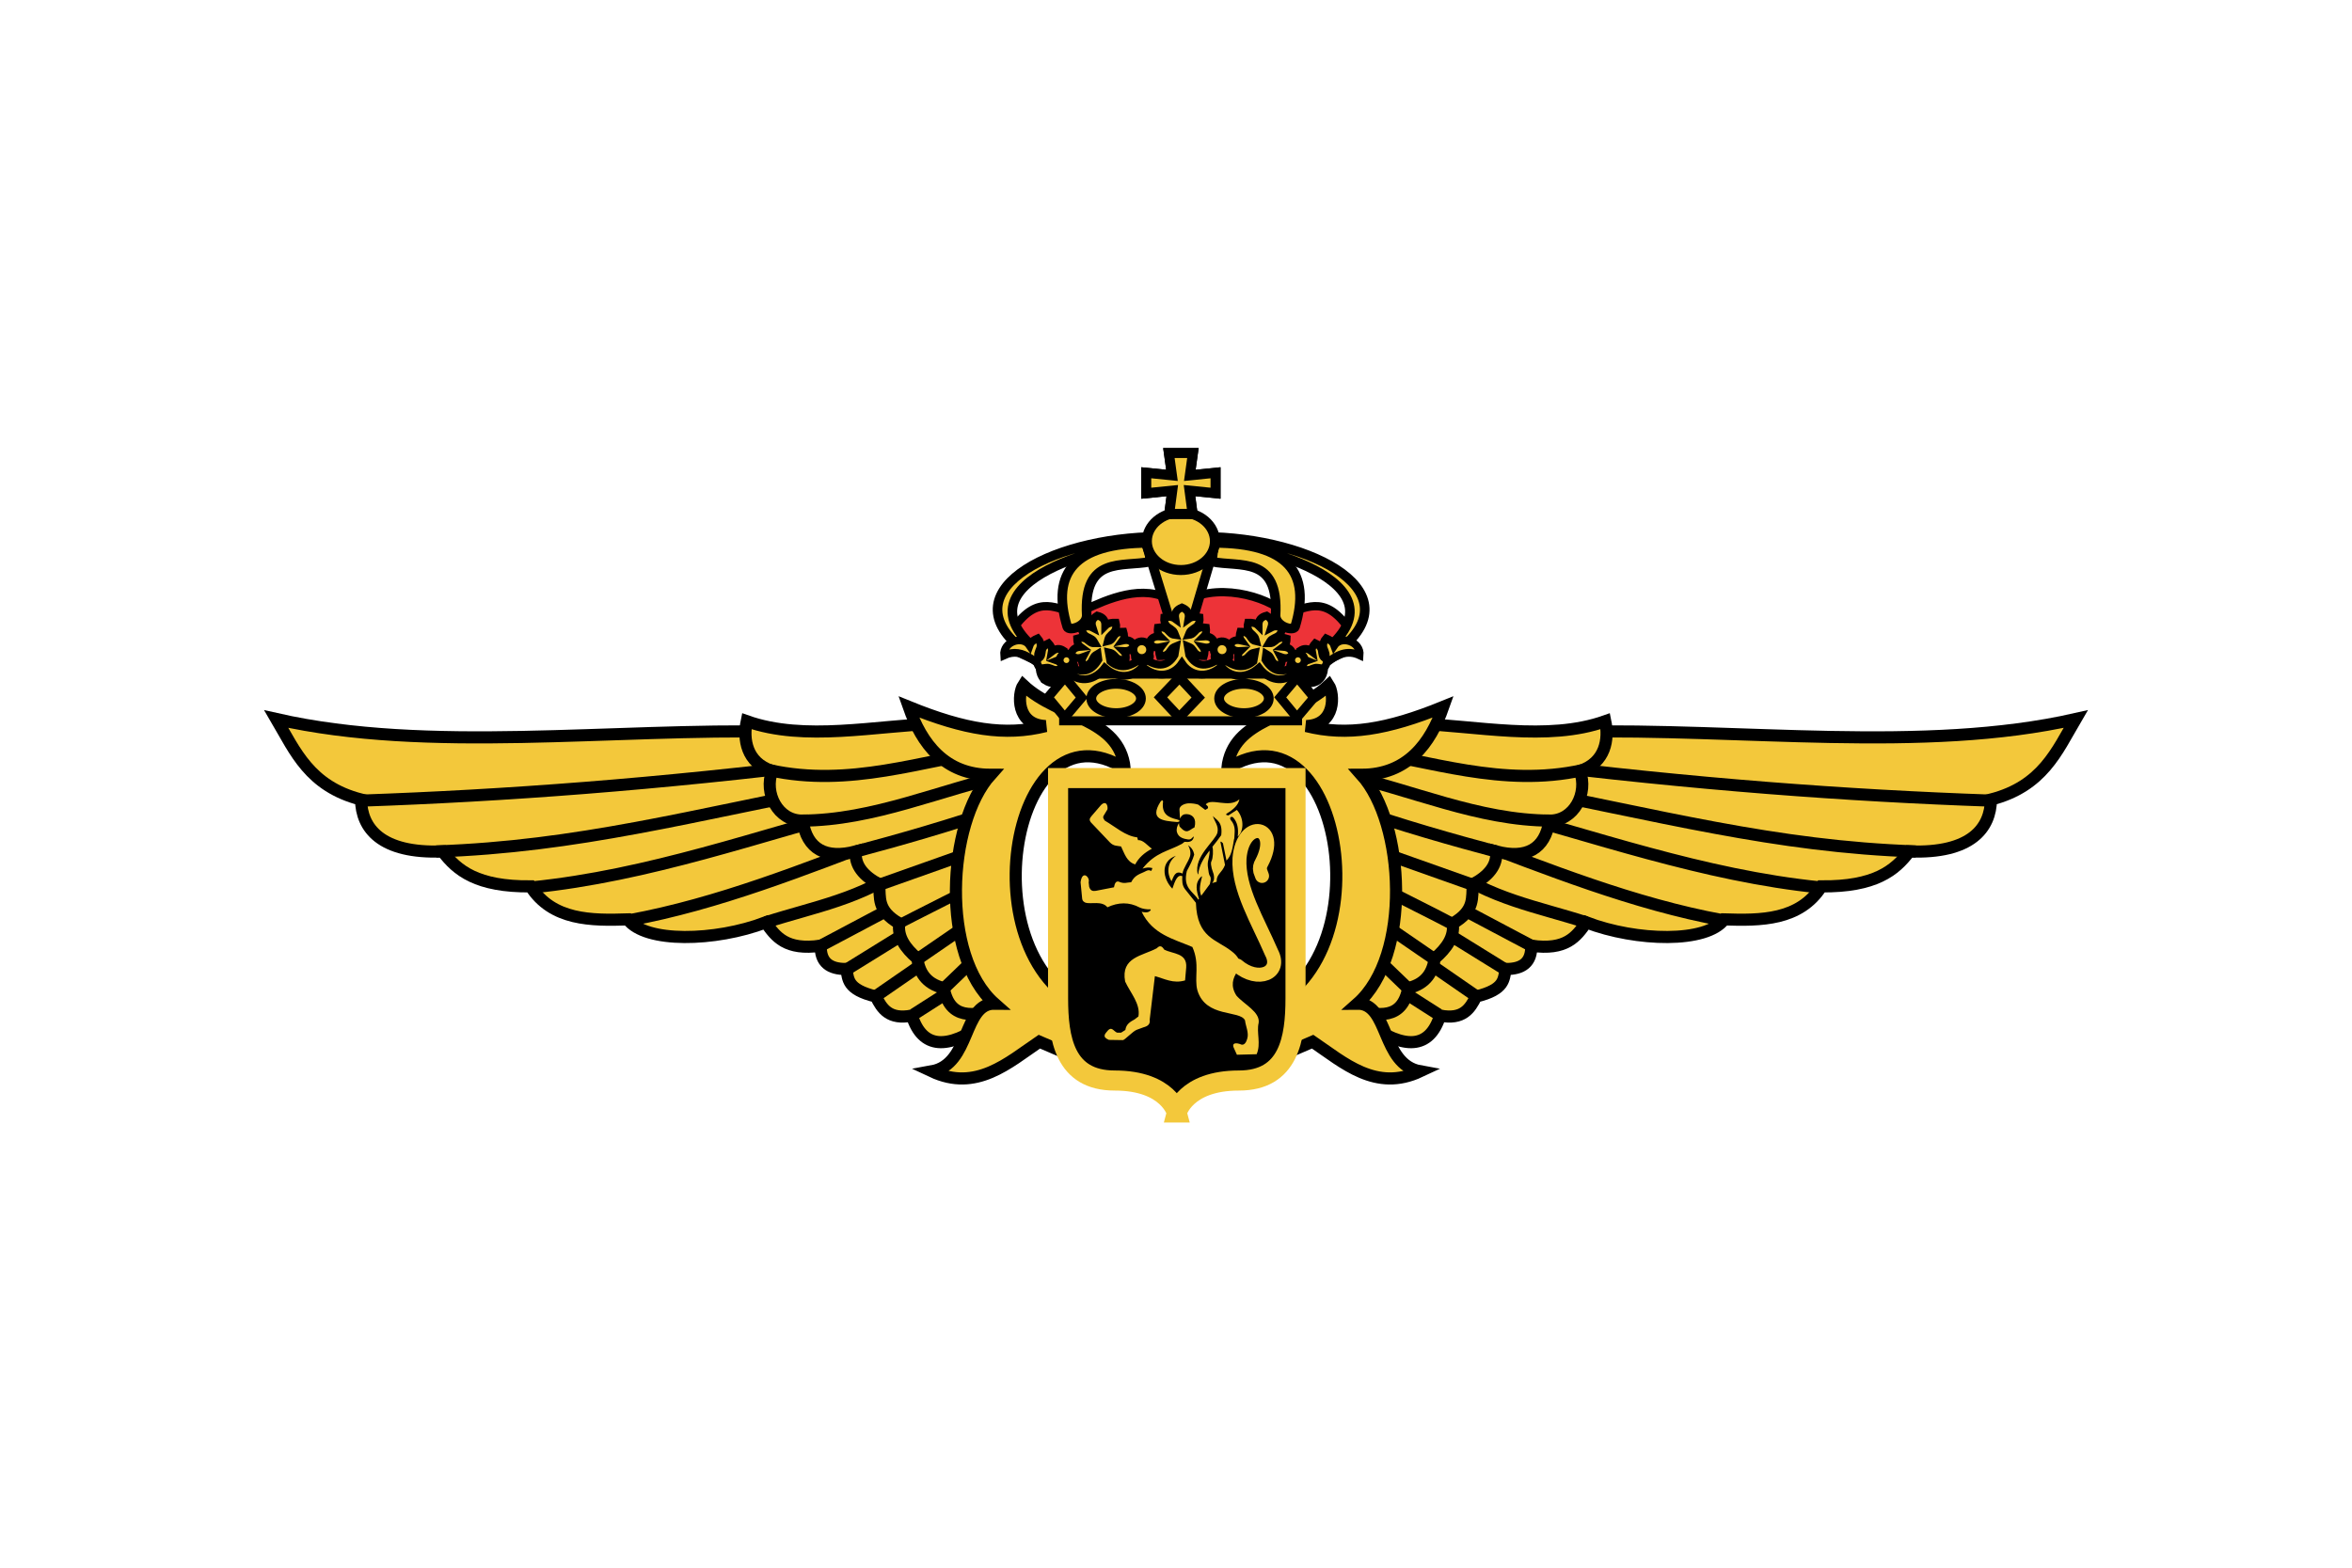 <svg width="480" height="320" viewBox="0 0 480 320" fill="none" xmlns="http://www.w3.org/2000/svg">
<path fill-rule="evenodd" clip-rule="evenodd" d="M236.866 121.571C230.749 119.566 223.542 123.524 219.952 125.113C215.763 124.638 212.02 120.828 206.765 128.354L208.062 133.327L211.737 135.057L213.158 138.69L219.52 141.109L240.048 141.504V141.542L241.025 141.523L242.003 141.542V141.504L262.531 141.11L266.849 139.493L270.313 135.057L273.988 133.327L275.285 128.354C270.03 120.828 266.286 124.638 262.098 125.113C258.683 121.753 247.846 118.525 241.025 123.248C239.624 123.097 238.164 121.996 236.866 121.571Z" fill="#ED3338" stroke="black" stroke-width="1.691" stroke-miterlimit="100"/>
<path fill-rule="evenodd" clip-rule="evenodd" d="M158.887 149.776C124.673 149.027 87.486 154.224 56.417 147.183C60.281 153.768 63.201 160.905 73.712 163.613C73.781 169.414 77.723 174.686 90.357 174.206C93.294 178.105 97.389 181.427 108.301 181.339C112.748 188.32 120.726 188.316 128.137 188.078C131.732 192.919 145.975 192.621 156.293 188.69C158.317 191.616 160.438 194.466 167.534 193.445C167.426 196.869 169.375 198.234 172.723 198.202C173.224 200.227 172.758 202.349 178.776 203.822C180.015 206.331 181.49 208.603 186.126 207.714C188.306 214.64 193.462 214.618 200.826 209.443L206.447 202.525L194.773 189.987L172.723 157.56L158.887 149.776Z" fill="#F3C83B"/>
<path d="M158.859 149.368C124.645 148.618 87.457 153.815 56.389 146.773C60.253 153.359 63.172 160.496 73.683 163.203C73.753 169.005 77.695 174.277 90.329 173.796C93.267 177.696 97.362 181.018 108.273 180.93C112.719 187.911 120.698 187.907 128.109 187.669C131.705 192.51 145.947 192.211 156.265 188.28C158.289 191.207 160.409 194.057 167.507 193.036C167.397 196.46 169.348 197.825 172.695 197.793C173.196 199.818 172.73 201.94 178.748 203.413C179.986 205.922 181.462 208.193 186.098 207.305C188.277 214.23 193.434 214.209 200.799 209.034L206.419 202.116L194.745 189.578L172.695 157.15L158.859 149.368Z" stroke="black" stroke-width="2.472"/>
<path d="M73.9 163.42C102.793 162.413 134.301 160.099 170.101 155.638M89.033 173.797C117.926 172.79 140.57 166.584 174.641 159.961M108.489 181.147C132.513 178.721 154.905 170.584 177.884 164.501M128.378 187.849C146.57 184.514 164.138 177.437 181.775 170.77M156.265 188.281C166.025 185.112 176.008 183.509 185.234 176.607M167.278 193.164L189.125 181.579M172.708 197.946L192.152 185.903M178.64 203.414L196.151 191.308M186.423 207.089L201.988 197.145" stroke="black" stroke-width="2.472"/>
<path fill-rule="evenodd" clip-rule="evenodd" d="M191.737 147.772C178.34 148.26 164.014 151.533 152.177 147.34C151.423 150.953 152.053 155.756 157.364 157.5C155.651 162.012 158.514 167.707 163.58 167.634C164.462 173.55 168.374 175.507 174.443 173.93C174.176 176.781 176.011 178.932 179.199 180.632C179.458 183.298 178.671 185.964 183.307 188.63C182.924 191.33 184.491 193.64 186.982 195.764C187.367 198.385 188.575 200.896 192.386 201.818C193.62 208.321 198.422 207.569 203.628 206.142L206.006 205.277L199.304 189.495L201.682 171.768L206.654 160.311L204.708 153.825L191.737 147.772Z" fill="#D4BA48"/>
<path fill-rule="evenodd" clip-rule="evenodd" d="M191.955 147.645C178.557 148.132 164.231 151.406 152.394 147.213C151.639 150.825 152.27 155.629 157.581 157.373C155.868 161.885 158.73 167.579 163.797 167.507C164.679 173.423 168.591 175.38 174.66 173.803C174.393 176.654 176.227 178.805 179.416 180.505C179.674 183.171 178.888 185.837 183.524 188.503C183.141 191.203 184.707 193.513 187.199 195.637C187.583 198.257 188.792 200.768 192.603 201.691C193.837 208.194 198.639 207.442 203.845 206.015L206.223 205.149L199.521 189.368L201.899 171.641L206.871 160.183L204.925 153.698L191.955 147.645Z" fill="#F3C83B" stroke="black" stroke-width="2.472"/>
<path fill-rule="evenodd" clip-rule="evenodd" d="M157.068 157.211C173.45 160.805 188.077 155.213 203.412 153.05L157.068 157.211ZM163.581 167.507C178.416 167.453 191.901 161.162 206.223 158.022L163.581 167.507ZM174.498 173.857C182.785 171.662 194.325 168.402 204.774 164.741L174.498 173.857ZM179.416 180.613L201.683 172.723L179.416 180.613Z" fill="#F3C83B"/>
<path d="M157.068 157.211C173.45 160.805 188.077 155.213 203.412 153.05M163.581 167.507C178.416 167.453 191.901 161.162 206.223 158.022M174.498 173.857C182.785 171.662 194.325 168.402 204.774 164.741M179.416 180.613L201.683 172.723" stroke="black" stroke-width="2.472"/>
<path fill-rule="evenodd" clip-rule="evenodd" d="M183.578 188.611C184.659 187.962 200.818 179.855 200.818 179.855L183.578 188.611Z" fill="#F3C83B"/>
<path d="M183.578 188.611C184.659 187.962 200.818 179.855 200.818 179.855" stroke="black" stroke-width="1.951"/>
<path fill-rule="evenodd" clip-rule="evenodd" d="M187.307 195.746L199.737 187.207L187.307 195.746ZM192.657 201.745L201.25 193.476V193.26" fill="#F3C83B"/>
<path d="M187.307 195.746L199.737 187.207M192.657 201.745L201.25 193.476V193.26" stroke="black" stroke-width="2.472"/>
<path fill-rule="evenodd" clip-rule="evenodd" d="M208.831 139.863C216.16 146.696 228.421 146.476 229.532 156.852C205.963 141.945 196.587 198.637 224.217 206.574V217.815L212.111 212.627C205.773 216.923 199.219 222.938 190.161 218.68C198.137 217.248 196.464 204.794 202.979 204.87C191.914 195.105 193.276 168.067 202.167 158.149C192.822 158.151 188.096 151.813 185.457 144.287C196.968 148.964 205.119 150.287 213.408 148.205C207.27 147.967 207.723 141.574 208.831 139.863Z" fill="#F3C83B" stroke="black" stroke-width="2.472"/>
<path fill-rule="evenodd" clip-rule="evenodd" d="M321.113 149.776C355.327 149.027 392.515 154.224 423.583 147.183C419.719 153.768 416.8 160.905 406.288 163.613C406.219 169.414 402.277 174.686 389.642 174.206C386.705 178.105 382.61 181.427 371.699 181.339C367.253 188.32 359.274 188.316 351.863 188.078C348.267 192.919 334.025 192.621 323.707 188.69C321.683 191.616 319.563 194.466 312.465 193.445C312.575 196.869 310.624 198.234 307.277 198.202C306.775 200.227 307.242 202.349 301.224 203.822C299.986 206.331 298.51 208.603 293.874 207.714C291.695 214.64 286.538 214.618 279.173 209.443L273.553 202.525L285.226 189.987L307.277 157.56L321.113 149.776Z" fill="#F3C83B"/>
<path d="M321.141 149.368C355.355 148.618 392.543 153.815 423.612 146.773C419.748 153.359 416.828 160.496 406.317 163.203C406.247 169.005 402.305 174.277 389.671 173.796C386.734 177.696 382.639 181.018 371.728 180.93C367.281 187.911 359.302 187.907 351.892 187.669C348.296 192.51 334.054 192.211 323.735 188.28C321.712 191.207 319.591 194.057 312.494 193.036C312.603 196.46 310.653 197.825 307.305 197.793C306.804 199.818 307.27 201.94 301.252 203.413C300.014 205.922 298.538 208.193 293.902 207.305C291.723 214.23 286.567 214.209 279.202 209.034L273.581 202.116L285.255 189.578L307.305 157.15L321.141 149.368Z" stroke="black" stroke-width="2.472"/>
<path d="M406.101 163.42C377.208 162.413 345.701 160.099 309.9 155.638M390.968 173.797C362.075 172.79 339.431 166.584 305.36 159.961M371.512 181.147C347.488 178.721 325.096 170.584 302.117 164.501M351.623 187.849C333.431 184.514 315.863 177.437 298.226 170.77M323.735 188.281C313.976 185.112 303.993 183.509 294.767 176.607M312.723 193.164L290.876 181.579M307.293 197.946L287.849 185.903M301.361 203.414L283.85 191.308M293.578 207.089L278.013 197.145" stroke="black" stroke-width="2.472"/>
<path fill-rule="evenodd" clip-rule="evenodd" d="M288.263 147.772C301.66 148.26 315.986 151.533 327.823 147.34C328.577 150.953 327.947 155.756 322.636 157.5C324.349 162.012 321.486 167.707 316.42 167.634C315.538 173.55 311.627 175.507 305.557 173.93C305.824 176.781 303.989 178.932 300.801 180.632C300.543 183.298 301.329 185.964 296.694 188.63C297.076 191.33 295.51 193.64 293.018 195.764C292.634 198.385 291.425 200.896 287.614 201.818C286.381 208.321 281.578 207.569 276.372 206.142L273.995 205.277L280.696 189.495L278.319 171.768L273.346 160.311L275.292 153.825L288.263 147.772Z" fill="#D4BA48"/>
<path fill-rule="evenodd" clip-rule="evenodd" d="M288.046 147.645C301.444 148.132 315.771 151.406 327.608 147.213C328.361 150.825 327.731 155.629 322.419 157.373C324.133 161.885 321.27 167.579 316.204 167.507C315.323 173.423 311.411 175.38 305.341 173.803C305.608 176.654 303.773 178.805 300.585 180.505C300.327 183.171 301.113 185.837 296.478 188.503C296.86 191.203 295.293 193.513 292.803 195.637C292.418 198.257 291.209 200.768 287.398 201.691C286.164 208.194 281.362 207.442 276.156 206.015L273.778 205.149L280.48 189.368L278.102 171.641L273.13 160.183L275.076 153.698L288.046 147.645Z" fill="#F3C83B" stroke="black" stroke-width="2.472"/>
<path fill-rule="evenodd" clip-rule="evenodd" d="M322.933 157.211C306.55 160.805 291.924 155.213 276.588 153.05L322.933 157.211ZM316.42 167.507C301.585 167.453 288.099 161.162 273.778 158.022L316.42 167.507ZM305.503 173.857C297.216 171.662 285.675 168.402 275.226 164.741L305.503 173.857ZM300.585 180.613L278.318 172.723L300.585 180.613ZM296.423 188.612C295.342 187.963 279.182 179.856 279.182 179.856L296.423 188.612ZM292.694 195.746L280.263 187.207L292.694 195.746ZM287.343 201.745L278.75 193.476V193.26" fill="#F3C83B"/>
<path d="M322.933 157.211C306.55 160.805 291.924 155.213 276.588 153.05M316.42 167.507C301.585 167.453 288.099 161.162 273.778 158.022M305.503 173.857C297.216 171.662 285.675 168.402 275.226 164.741M300.585 180.613L278.318 172.723M296.423 188.612C295.342 187.963 279.182 179.856 279.182 179.856M292.694 195.746L280.263 187.207M287.343 201.745L278.75 193.476V193.26" stroke="black" stroke-width="2.472"/>
<path fill-rule="evenodd" clip-rule="evenodd" d="M271.17 139.863C263.841 146.696 251.579 146.476 250.469 156.852C274.038 141.945 283.413 198.637 255.783 206.574V217.815L267.89 212.627C274.227 216.923 280.781 222.938 289.84 218.68C281.864 217.248 283.537 204.794 277.022 204.87C288.087 195.105 286.725 168.067 277.834 158.149C287.179 158.151 291.904 151.813 294.543 144.287C283.033 148.964 274.882 150.287 266.593 148.205C272.731 147.967 272.278 141.574 271.17 139.863Z" fill="#F3C83B" stroke="black" stroke-width="2.472"/>
<path fill-rule="evenodd" clip-rule="evenodd" d="M234.337 111.439C228.354 110.112 193.194 118.566 212.171 133.145L211.713 134.674C191.804 122.437 211.944 110.437 234.49 109.604L234.337 111.439Z" fill="#F3C83B" stroke="black" stroke-width="1.951"/>
<path fill-rule="evenodd" clip-rule="evenodd" d="M234.773 114.648C228.976 115.819 221.076 113.398 221.779 125.655C221.697 127.945 218.144 128.883 217.805 127.948C214.43 116.915 219.349 110.857 234.314 110.827L234.773 114.648Z" fill="#F3C83B" stroke="black" stroke-width="1.951"/>
<path fill-rule="evenodd" clip-rule="evenodd" d="M247.764 111.439C253.747 110.112 288.906 118.566 269.929 133.145L270.388 134.674C290.296 122.437 270.156 110.437 247.611 109.604L247.764 111.439Z" fill="#F3C83B" stroke="black" stroke-width="1.951"/>
<path fill-rule="evenodd" clip-rule="evenodd" d="M247.328 114.648C253.124 115.819 261.025 113.398 260.321 125.655C260.403 127.945 263.956 128.883 264.296 127.948C267.671 116.915 262.751 110.857 247.787 110.827L247.328 114.648Z" fill="#F3C83B" stroke="black" stroke-width="1.951"/>
<path fill-rule="evenodd" clip-rule="evenodd" d="M240.162 227.082C240.162 227.082 241.831 220.56 252.837 220.56C263.035 220.56 264.392 212.038 264.392 203.771V158.826H215.933V203.771C215.933 212.038 217.291 220.56 227.488 220.56C238.494 220.56 240.163 227.082 240.163 227.082H240.162Z" fill="black" stroke="#F3C83B" stroke-width="4.1"/>
<path d="M264.804 137.598H217.074V147.137H264.804V137.598Z" fill="#F3C83B" stroke="black" stroke-width="1.845"/>
<path d="M217.338 138.251L220.762 142.391L217.298 146.484L213.873 142.343L217.338 138.251Z" fill="#F3C83B" stroke="black" stroke-width="1.88"/>
<path d="M240.71 138.278L244.541 142.391L240.665 146.456L236.834 142.343L240.71 138.278Z" fill="#F3C83B" stroke="black" stroke-width="1.994"/>
<path d="M264.735 138.251L268.16 142.391L264.695 146.484L261.271 142.343L264.735 138.251Z" fill="#F3C83B" stroke="black" stroke-width="1.88"/>
<path d="M227.781 145.562C230.58 145.562 232.849 144.224 232.849 142.573C232.849 140.922 230.58 139.584 227.781 139.584C224.981 139.584 222.712 140.922 222.712 142.573C222.712 144.224 224.981 145.562 227.781 145.562Z" fill="#F3C83B" stroke="black" stroke-width="1.992"/>
<path d="M253.869 145.562C256.668 145.562 258.937 144.224 258.937 142.573C258.937 140.922 256.668 139.584 253.869 139.584C251.069 139.584 248.8 140.922 248.8 142.573C248.8 144.224 251.069 145.562 253.869 145.562Z" fill="#F3C83B" stroke="black" stroke-width="1.992"/>
<path fill-rule="evenodd" clip-rule="evenodd" d="M233.846 110.798L238.518 125.984C239.873 128.785 242.359 128.262 243.483 126.276L248.01 110.944L233.846 110.798Z" fill="#F3C83B" stroke="black" stroke-width="1.951"/>
<path fill-rule="evenodd" clip-rule="evenodd" d="M237.366 163.568C236.984 166.215 238.495 166.863 240.227 167.275C241.182 167.551 240.549 167.794 240.227 167.796C237.381 167.554 234.489 167.343 236.845 163.633C237.308 163.08 237.232 163.516 237.366 163.568Z" fill="#F3C83B"/>
<path d="M240.999 116.356C244.834 116.356 247.943 113.719 247.943 110.467C247.943 107.214 244.834 104.577 240.999 104.577C237.164 104.577 234.056 107.214 234.056 110.467C234.056 113.719 237.164 116.356 240.999 116.356Z" fill="#F3C83B" stroke="black" stroke-width="2.038" stroke-miterlimit="100"/>
<path d="M248.069 96.501L242.821 97.033L243.452 92.473H238.55L239.177 97.033L233.93 96.501V100.678L239.242 100.145L238.615 104.896H243.387L242.76 100.145L248.069 100.678V96.501Z" fill="#F3C83B" stroke="black" stroke-width="2.038" stroke-miterlimit="100"/>
<path d="M248.069 96.501L242.821 97.033L243.452 92.473H238.55L239.177 97.033L233.93 96.501V100.678L239.242 100.145L238.615 104.896H243.387L242.76 100.145L248.069 100.678V96.501Z" fill="#F3C83B" stroke="black" stroke-width="2.038" stroke-miterlimit="100"/>
<path d="M241.201 123.996C240.036 124.49 239.667 125.136 239.864 126.337C239.15 125.815 238.409 125.873 237.574 126.018C237.491 126.741 237.707 127.35 238.108 127.791C238.463 128.181 239.405 128.56 239.629 129.105L239.828 129.605L239.408 129.545C238.866 129.4 238.445 128.663 238.046 128.401C237.595 128.105 236.992 127.971 236.296 128.086C236.204 128.771 236.19 129.374 236.737 129.917C235.561 129.837 234.957 130.18 234.545 131.156C235.091 132.066 235.738 132.326 236.891 132.087C236.426 132.7 236.526 133.294 236.713 133.96C237.42 133.981 237.997 133.767 238.402 133.413C238.76 133.1 239.074 132.313 239.589 132.096L240.006 131.92L239.71 133.707C238.17 136.325 235.837 136.219 233.188 134.119C231.313 135.725 228.972 136.978 226.598 134.988L226.28 133.185L226.685 133.28C227.214 133.416 227.632 134.135 228.024 134.387C228.466 134.672 229.054 134.797 229.73 134.676C229.811 134.003 229.818 133.412 229.279 132.884C230.424 132.95 231.006 132.606 231.397 131.644C230.853 130.757 230.222 130.51 229.102 130.757C229.548 130.151 229.443 129.568 229.253 128.917C228.566 128.905 228.007 129.122 227.617 129.474C227.272 129.785 226.977 130.561 226.478 130.78L226.078 130.878L226.199 130.384C226.333 129.823 227.183 129.321 227.465 128.891C227.786 128.405 227.903 127.784 227.714 127.094C226.889 127.074 226.168 127.123 225.559 127.733C225.57 126.538 225.115 125.967 223.92 125.654C222.873 126.302 222.611 126.98 222.981 128.118C222.216 127.714 221.512 127.877 220.731 128.137C220.759 128.85 221.057 129.41 221.51 129.781C221.909 130.108 222.872 130.34 223.169 130.837L223.435 131.293L223.022 131.296C222.479 131.233 221.963 130.578 221.541 130.382C221.062 130.159 220.463 130.115 219.81 130.327C219.825 131.004 219.901 131.591 220.509 132.04C219.365 132.131 218.836 132.551 218.585 133.557C219.247 134.362 219.907 134.52 220.982 134.123C220.626 134.784 220.811 135.347 221.091 135.966C221.772 135.884 222.296 135.593 222.633 135.192C222.93 134.837 223.114 134.029 223.578 133.744L224.004 133.488L224.16 134.661C222.62 137.222 220.554 137.648 218.024 135.704C217.863 136.255 216.212 139.343 214.008 137.435L213.21 136.344L213.574 136.296C214.111 136.197 214.805 136.671 215.27 136.735C215.795 136.807 216.38 136.673 216.938 136.281C216.714 135.64 216.46 135.102 215.741 134.852C216.805 134.431 217.18 133.876 217.108 132.844C216.227 132.27 215.548 132.313 214.647 133.005C214.782 132.271 214.431 131.788 213.972 131.28C213.346 131.557 212.937 131.987 212.74 132.469C212.566 132.894 212.641 133.718 212.286 134.125L211.967 134.381L211.861 133.884C211.734 133.321 212.28 132.512 212.347 132.006C212.422 131.432 212.254 130.822 211.779 130.278C211.027 130.606 210.397 130.952 210.115 131.758C208.668 129.61 204.658 131.007 204.918 133.772C207.559 132.549 209.583 133.669 211.676 135.338C211.697 135.762 212.137 136.144 212.169 136.508C212.476 140.118 216.375 140.301 218.501 137.689C221.162 139.65 223.919 138.36 225.46 136.314C228.181 138.675 231.177 138.38 233.169 136.097C236.184 138.673 239.487 137.943 241.201 135.401C242.916 137.943 246.218 138.673 249.234 136.097C251.226 138.38 254.222 138.675 256.943 136.314C258.483 138.36 261.241 139.65 263.902 137.688C266.028 140.301 269.927 140.118 270.234 136.508C270.265 136.144 270.706 135.762 270.726 135.338C272.82 133.668 274.844 132.549 277.484 133.772C277.745 131.007 273.734 129.609 272.287 131.758C272.005 130.952 271.376 130.606 270.623 130.279C270.149 130.822 269.981 131.432 270.056 132.006C270.123 132.512 270.668 133.322 270.542 133.884L270.435 134.381L270.117 134.125C269.762 133.718 269.837 132.894 269.663 132.469C269.466 131.987 269.056 131.557 268.431 131.28C267.972 131.788 267.621 132.271 267.756 133.005C266.855 132.313 266.176 132.271 265.295 132.844C265.223 133.876 265.598 134.431 266.661 134.852C265.942 135.102 265.688 135.64 265.465 136.281C266.023 136.673 266.608 136.807 267.133 136.735C267.598 136.671 268.292 136.197 268.829 136.296L269.192 136.344L268.394 137.435C266.191 139.343 264.539 136.255 264.379 135.704C261.848 137.648 259.783 137.222 258.243 134.661L258.399 133.488L258.825 133.744C259.289 134.029 259.472 134.837 259.77 135.192C260.106 135.593 260.63 135.884 261.312 135.966C261.592 135.347 261.777 134.784 261.421 134.123C262.495 134.52 263.156 134.362 263.817 133.557C263.567 132.551 263.037 132.131 261.894 132.04C262.502 131.591 262.578 131.004 262.593 130.327C261.94 130.115 261.34 130.159 260.862 130.382C260.439 130.578 259.924 131.233 259.381 131.296L258.968 131.293L259.234 130.837C259.531 130.34 260.494 130.108 260.893 129.781C261.346 129.41 261.644 128.85 261.672 128.136C260.891 127.877 260.187 127.714 259.422 128.118C259.792 126.98 259.529 126.302 258.482 125.654C257.288 125.967 256.833 126.539 256.843 127.733C256.235 127.124 255.513 127.074 254.689 127.094C254.5 127.784 254.616 128.405 254.937 128.891C255.22 129.321 256.069 129.823 256.203 130.385L256.326 130.878L255.924 130.78C255.425 130.561 255.13 129.786 254.786 129.474C254.396 129.122 253.837 128.905 253.15 128.917C252.96 129.568 252.855 130.151 253.3 130.757C252.181 130.51 251.549 130.757 251.006 131.644C251.396 132.606 251.979 132.95 253.124 132.884C252.585 133.412 252.592 134.003 252.673 134.676C253.349 134.797 253.936 134.672 254.38 134.387C254.77 134.135 255.189 133.416 255.717 133.28L256.123 133.185L255.805 134.988C253.431 136.978 251.089 135.725 249.215 134.119C246.566 136.219 244.233 136.325 242.692 133.707L242.396 131.92L242.814 132.096C243.329 132.313 243.643 133.1 244 133.412C244.406 133.767 244.983 133.981 245.689 133.961C245.876 133.295 245.977 132.7 245.512 132.087C246.665 132.326 247.311 132.066 247.858 131.156C247.446 130.18 246.842 129.837 245.666 129.917C246.213 129.374 246.198 128.771 246.107 128.086C245.41 127.971 244.808 128.105 244.356 128.401C243.958 128.663 243.536 129.4 242.995 129.546L242.575 129.605L242.774 129.105C242.997 128.56 243.939 128.181 244.295 127.791C244.696 127.349 244.912 126.741 244.828 126.018C243.994 125.874 243.253 125.815 242.538 126.337C242.736 125.135 242.367 124.491 241.201 123.996Z" fill="#F3C83B"/>
<path d="M241.203 123.998C240.038 124.492 239.668 125.138 239.865 126.339C239.15 125.817 238.408 125.875 237.574 126.018C237.491 126.742 237.705 127.347 238.107 127.789C238.462 128.179 239.405 128.559 239.629 129.105L239.829 129.605L239.409 129.545C238.867 129.399 238.444 128.661 238.045 128.4C237.594 128.103 236.994 127.969 236.297 128.084C236.206 128.769 236.191 129.376 236.738 129.92C235.562 129.839 234.957 130.18 234.544 131.155C235.09 132.066 235.738 132.324 236.892 132.086C236.427 132.698 236.525 133.295 236.713 133.961C237.419 133.981 237.999 133.765 238.404 133.411C238.762 133.098 239.072 132.312 239.588 132.095L240.008 131.921H242.397L242.813 132.095C243.329 132.312 243.644 133.098 244.002 133.411C244.407 133.765 244.982 133.981 245.688 133.961C245.876 133.295 245.979 132.698 245.514 132.086C246.668 132.324 247.31 132.066 247.857 131.155C247.444 130.18 246.844 129.839 245.668 129.92C246.216 129.376 246.2 128.769 246.109 128.084C245.412 127.97 244.807 128.103 244.355 128.4C243.957 128.661 243.538 129.4 242.997 129.544L242.577 129.605L242.771 129.105C242.995 128.559 243.939 128.179 244.294 127.789C244.696 127.347 244.911 126.742 244.827 126.018C243.993 125.875 243.256 125.817 242.541 126.339C242.739 125.138 242.369 124.493 241.203 123.998Z" fill="#F3C83B"/>
<path d="M241.203 124.628C240.856 124.806 240.623 124.985 240.516 125.173C240.383 125.405 240.336 125.721 240.423 126.253C240.44 126.362 240.423 126.472 240.375 126.571C240.328 126.67 240.251 126.753 240.155 126.809C240.059 126.865 239.948 126.892 239.836 126.887C239.724 126.882 239.616 126.844 239.526 126.779C239.102 126.468 238.663 126.458 238.132 126.519C238.169 126.887 238.314 127.185 238.532 127.424C238.605 127.504 238.915 127.712 239.245 127.939C239.573 128.165 239.954 128.419 240.152 128.899C240.153 128.901 240.155 128.903 240.157 128.905L240.357 129.404C240.392 129.494 240.403 129.592 240.388 129.687C240.373 129.782 240.333 129.872 240.271 129.948C240.21 130.023 240.129 130.081 240.037 130.117C239.945 130.152 239.845 130.164 239.747 130.15L239.326 130.09C239.304 130.086 239.282 130.081 239.26 130.074C238.789 129.948 238.502 129.644 238.26 129.389C238.019 129.135 237.799 128.906 237.727 128.859C237.497 128.708 237.187 128.641 236.835 128.629C236.823 128.973 236.866 129.26 237.142 129.535C237.222 129.615 237.275 129.717 237.294 129.827C237.313 129.937 237.298 130.05 237.249 130.152C237.201 130.253 237.122 130.338 237.024 130.395C236.925 130.451 236.811 130.477 236.697 130.47C236.171 130.433 235.852 130.498 235.635 130.62C235.476 130.71 235.343 130.877 235.21 131.11C235.374 131.322 235.532 131.472 235.702 131.54C235.934 131.632 236.258 131.652 236.774 131.545C236.886 131.521 237.004 131.531 237.111 131.575C237.217 131.618 237.308 131.691 237.37 131.786C237.433 131.881 237.464 131.992 237.46 132.104C237.456 132.217 237.417 132.325 237.347 132.415C237.112 132.725 237.103 133.012 237.163 133.351C237.515 133.291 237.817 133.182 238.024 133.001C238.088 132.944 238.268 132.684 238.47 132.4C238.672 132.116 238.914 131.778 239.362 131.59C239.364 131.588 239.366 131.586 239.367 131.585L239.787 131.41C239.857 131.382 239.932 131.369 240.008 131.37H242.397C242.474 131.37 242.551 131.385 242.622 131.415L243.037 131.59C243.485 131.778 243.726 132.117 243.93 132.4C244.133 132.684 244.315 132.943 244.381 133.001C244.585 133.18 244.88 133.285 245.221 133.346C245.237 133.241 245.28 133.108 245.278 133.02C245.272 132.807 245.226 132.637 245.057 132.415C244.988 132.325 244.949 132.217 244.945 132.104C244.941 131.992 244.972 131.881 245.035 131.786C245.097 131.691 245.188 131.618 245.294 131.575C245.401 131.531 245.518 131.521 245.631 131.545C246.147 131.652 246.467 131.632 246.698 131.54C246.867 131.472 247.026 131.323 247.19 131.11C247.057 130.877 246.923 130.709 246.764 130.62C246.55 130.498 246.234 130.434 245.708 130.47C245.594 130.477 245.48 130.451 245.381 130.395C245.282 130.338 245.204 130.253 245.155 130.152C245.107 130.05 245.091 129.937 245.11 129.827C245.13 129.717 245.182 129.615 245.262 129.535C245.539 129.26 245.582 128.973 245.57 128.629C245.215 128.641 244.902 128.709 244.673 128.859C244.602 128.906 244.385 129.135 244.145 129.389C243.905 129.644 243.616 129.948 243.146 130.075C243.124 130.081 243.101 130.086 243.078 130.09L242.658 130.15C242.561 130.163 242.462 130.152 242.37 130.117C242.279 130.081 242.198 130.024 242.137 129.949C242.075 129.874 242.035 129.785 242.019 129.69C242.004 129.596 242.014 129.499 242.048 129.409L242.243 128.91C242.244 128.906 242.246 128.903 242.248 128.899C242.445 128.419 242.826 128.166 243.155 127.939C243.485 127.712 243.795 127.504 243.868 127.424C244.097 127.174 244.238 126.856 244.268 126.518C243.739 126.458 243.303 126.468 242.879 126.778C242.789 126.844 242.681 126.881 242.569 126.886C242.457 126.892 242.346 126.865 242.25 126.808C242.154 126.752 242.077 126.669 242.03 126.571C241.982 126.472 241.965 126.361 241.982 126.253C242.069 125.721 242.022 125.405 241.889 125.173C241.782 124.985 241.549 124.806 241.203 124.628Z" fill="#F3C83B"/>
<path d="M241.203 125.776C241.078 125.836 240.994 125.937 240.903 126.031C240.838 126.146 240.797 126.325 240.862 126.72C240.883 126.866 240.861 127.015 240.799 127.148C240.736 127.282 240.635 127.393 240.509 127.47C240.379 127.543 240.23 127.578 240.081 127.57C239.932 127.562 239.788 127.512 239.666 127.425C239.499 127.298 239.295 127.228 239.085 127.227C239.129 127.336 239.177 127.441 239.255 127.527C239.26 127.532 239.505 127.709 239.783 127.899C240.194 128.326 240.744 129.05 240.791 129.536C240.887 129.774 240.842 130.062 240.679 130.261C240.595 130.361 240.487 130.438 240.365 130.484C240.243 130.531 240.111 130.546 239.982 130.529C239.418 130.5 238.658 130.226 238.275 129.824C238.07 129.608 237.889 129.43 237.897 129.435C237.83 129.391 237.736 129.366 237.648 129.338C237.679 129.405 237.718 129.47 237.793 129.544C238.007 129.755 238.07 130.097 237.943 130.366C237.816 130.636 237.507 130.814 237.204 130.792C236.81 130.765 236.621 130.813 236.514 130.873C236.459 130.906 236.41 130.948 236.369 130.998C236.426 131.05 236.479 131.084 236.531 131.104C236.645 131.149 236.839 131.176 237.225 131.096C237.521 131.034 237.849 131.167 238.013 131.416C238.093 131.542 238.133 131.689 238.128 131.838C238.123 131.986 238.073 132.13 237.984 132.25C237.932 132.317 237.892 132.392 237.868 132.473C237.955 132.432 238.043 132.393 238.105 132.34C238.097 132.346 238.249 132.147 238.42 131.906C238.693 131.578 239.118 131.212 239.94 131.003C240.033 130.964 240.134 130.945 240.235 130.946H242.17C242.272 130.946 242.375 130.967 242.469 131.007C242.976 131.171 243.676 131.483 243.98 131.906C244.153 132.147 244.306 132.345 244.3 132.34C244.359 132.392 244.444 132.43 244.524 132.469C244.508 132.389 244.472 132.314 244.42 132.251C244.332 132.131 244.281 131.987 244.276 131.838C244.271 131.689 244.311 131.542 244.391 131.416C244.555 131.167 244.884 131.034 245.18 131.096C245.565 131.176 245.757 131.153 245.869 131.108C245.92 131.087 245.974 131.051 246.032 130.999C245.992 130.949 245.944 130.906 245.89 130.873C245.786 130.814 245.595 130.765 245.201 130.792C244.898 130.814 244.589 130.636 244.462 130.367C244.401 130.231 244.383 130.079 244.409 129.933C244.436 129.786 244.506 129.651 244.611 129.545C244.811 129.327 244.741 129.328 244.503 129.435C244.513 129.429 244.334 129.608 244.13 129.824C243.79 130.149 243.311 130.619 242.423 130.529C242.294 130.545 242.164 130.53 242.042 130.483C241.921 130.436 241.814 130.36 241.73 130.261C241.65 130.162 241.597 130.044 241.576 129.918C241.556 129.792 241.569 129.663 241.614 129.544C241.781 128.977 242.118 128.243 242.618 127.9C242.796 127.778 242.972 127.654 243.145 127.527C243.223 127.441 243.271 127.336 243.316 127.227C243.107 127.229 242.905 127.299 242.739 127.425C242.617 127.512 242.473 127.562 242.324 127.57C242.174 127.578 242.026 127.543 241.896 127.47C241.769 127.394 241.669 127.282 241.606 127.149C241.543 127.015 241.521 126.867 241.543 126.721C241.608 126.325 241.567 126.146 241.501 126.032C241.46 125.958 241.354 125.871 241.203 125.777V125.776Z" fill="#F3C83B"/>
<path d="M241.215 133.19C240.489 135.929 237.634 138.134 233.111 135.188C230.703 137.552 227.649 137.496 225.285 135.066C223.849 137.173 221.797 139.091 218.268 136.78C217.25 138.882 214.069 140.089 212.538 136.463C212.445 136.241 212.797 136.214 212.736 135.944L213.21 136.342L214.008 137.434C216.212 139.341 217.863 136.253 218.024 135.702C220.554 137.646 222.62 137.221 224.16 134.659L224.004 133.486L226.279 133.183L226.597 134.985C228.972 136.977 231.313 135.723 233.187 134.116C235.836 136.217 238.17 136.324 239.71 133.705L240.007 131.919L241.215 131.125L242.424 131.919L242.72 133.705C244.26 136.324 246.594 136.217 249.243 134.116C251.117 135.723 253.458 136.977 255.833 134.985L256.151 133.183L258.427 133.486L258.27 134.659C259.811 137.221 261.876 137.646 264.406 135.702C264.567 136.253 266.218 139.341 268.422 137.434L269.22 136.342L269.693 135.944C269.633 136.214 269.985 136.241 269.891 136.463C268.36 140.089 265.18 138.882 264.162 136.78C260.633 139.091 258.581 137.174 257.144 135.066C254.781 137.496 251.727 137.552 249.319 135.188C244.796 138.134 241.941 135.929 241.215 133.19Z" fill="#F3C83B"/>
<path d="M258.458 125.637C259.512 126.28 259.773 126.955 259.403 128.089C260.171 127.685 260.881 127.847 261.665 128.104C261.638 128.815 261.341 129.37 260.886 129.74C260.485 130.066 259.516 130.3 259.219 130.795L258.951 131.25L259.366 131.252C259.911 131.188 260.43 130.535 260.855 130.338C261.335 130.116 261.935 130.072 262.591 130.282C262.577 130.956 262.502 131.545 261.892 131.993C263.041 132.082 263.575 132.497 263.828 133.498C263.164 134.301 262.5 134.458 261.42 134.064C261.779 134.722 261.594 135.285 261.315 135.902C260.629 135.822 260.1 135.53 259.761 135.131C259.462 134.777 259.279 133.974 258.813 133.691L258.433 133.463L256.124 133.124L255.696 133.234C255.166 133.37 254.743 134.085 254.351 134.337C253.907 134.622 253.319 134.749 252.639 134.629C252.557 133.959 252.545 133.367 253.087 132.841C251.937 132.908 251.354 132.568 250.961 131.61C251.505 130.726 252.136 130.481 253.261 130.727C252.813 130.123 252.917 129.539 253.108 128.89C253.798 128.877 254.363 129.093 254.756 129.443C255.102 129.753 255.396 130.525 255.898 130.743L256.295 130.86L256.181 130.349C256.046 129.791 255.191 129.289 254.906 128.862C254.583 128.378 254.466 127.763 254.654 127.075C255.483 127.055 256.204 127.103 256.817 127.709C256.805 126.52 257.259 125.949 258.458 125.637Z" fill="#F3C83B"/>
<path d="M258.365 126.245C258.673 126.467 258.872 126.672 258.948 126.87C259.042 127.112 259.04 127.425 258.876 127.927C258.844 128.029 258.844 128.138 258.875 128.24C258.906 128.343 258.968 128.434 259.053 128.502C259.137 128.57 259.241 128.612 259.35 128.622C259.459 128.633 259.568 128.612 259.665 128.562C260.121 128.322 260.547 128.374 261.051 128.508C260.971 128.83 260.788 129.118 260.53 129.326C260.448 129.393 260.117 129.551 259.765 129.723C259.413 129.895 259.006 130.086 258.744 130.522C258.743 130.524 258.741 130.525 258.739 130.526L258.471 130.981C258.423 131.063 258.398 131.156 258.398 131.25C258.399 131.344 258.424 131.437 258.473 131.518C258.521 131.6 258.591 131.668 258.674 131.715C258.758 131.762 258.853 131.787 258.95 131.788L259.365 131.79C259.387 131.789 259.409 131.788 259.431 131.785C259.905 131.729 260.228 131.476 260.5 131.264C260.771 131.052 261.018 130.863 261.094 130.827C261.338 130.714 261.648 130.693 261.99 130.731C261.95 131.066 261.866 131.337 261.558 131.563C261.469 131.629 261.403 131.72 261.368 131.824C261.333 131.928 261.331 132.04 261.363 132.144C261.394 132.249 261.458 132.342 261.545 132.411C261.632 132.48 261.738 132.522 261.85 132.53C262.363 132.57 262.662 132.677 262.853 132.826C262.994 132.935 263.098 133.116 263.191 133.36C263.001 133.542 262.827 133.665 262.652 133.706C262.414 133.762 262.098 133.735 261.615 133.558C261.51 133.519 261.395 133.512 261.285 133.539C261.176 133.565 261.077 133.624 261.003 133.706C260.928 133.789 260.881 133.892 260.869 134.001C260.856 134.111 260.878 134.221 260.931 134.318C261.112 134.651 261.078 134.929 260.97 135.248C260.639 135.141 260.363 134.992 260.189 134.788C260.136 134.724 260.001 134.448 259.848 134.144C259.695 133.841 259.511 133.48 259.107 133.235C259.105 133.233 259.104 133.231 259.102 133.23L258.722 133.001C258.659 132.964 258.588 132.94 258.515 132.93L256.206 132.592C256.131 132.581 256.055 132.584 255.982 132.603L255.554 132.713C255.093 132.832 254.81 133.124 254.571 133.37C254.332 133.616 254.117 133.84 254.046 133.886C253.821 134.03 253.52 134.09 253.182 134.101C253.182 133.997 253.16 133.863 253.176 133.778C253.214 133.572 253.283 133.415 253.479 133.225C253.559 133.148 253.613 133.048 253.634 132.94C253.655 132.832 253.641 132.72 253.595 132.619C253.549 132.519 253.472 132.435 253.375 132.378C253.278 132.321 253.166 132.295 253.054 132.302C252.54 132.332 252.233 132.267 252.023 132.146C251.87 132.057 251.739 131.889 251.612 131.661C251.775 131.454 251.93 131.311 252.096 131.247C252.323 131.16 252.637 131.142 253.139 131.252C253.249 131.276 253.363 131.267 253.467 131.226C253.571 131.185 253.66 131.115 253.721 131.023C253.783 130.932 253.815 130.825 253.813 130.716C253.811 130.606 253.775 130.5 253.71 130.411C253.484 130.107 253.485 129.823 253.547 129.493C253.889 129.554 254.181 129.665 254.38 129.842C254.442 129.897 254.618 130.149 254.812 130.43C255.006 130.71 255.239 131.045 255.676 131.234C255.696 131.243 255.717 131.251 255.738 131.257L256.136 131.375C256.227 131.402 256.325 131.405 256.419 131.384C256.512 131.363 256.598 131.319 256.669 131.255C256.739 131.192 256.792 131.112 256.821 131.022C256.85 130.933 256.855 130.838 256.835 130.747L256.721 130.236C256.72 130.232 256.719 130.229 256.718 130.225C256.599 129.733 256.269 129.434 255.984 129.168C255.7 128.903 255.431 128.657 255.372 128.569C255.188 128.295 255.099 127.968 255.12 127.638C255.641 127.654 256.06 127.726 256.424 128.086C256.502 128.161 256.6 128.213 256.707 128.234C256.815 128.255 256.926 128.245 257.027 128.204C257.129 128.163 257.215 128.094 257.276 128.006C257.337 127.917 257.37 127.813 257.37 127.706C257.365 127.179 257.457 126.88 257.62 126.674C257.752 126.508 258.004 126.368 258.365 126.245Z" fill="#F3C83B"/>
<path d="M258.194 127.355C258.305 127.43 258.371 127.54 258.445 127.644C258.491 127.764 258.504 127.943 258.382 128.315C258.292 128.587 258.387 128.909 258.612 129.09C258.836 129.272 259.177 129.304 259.433 129.167C259.613 129.067 259.821 129.029 260.024 129.057C259.965 129.157 259.903 129.252 259.815 129.323C259.81 129.327 259.547 129.463 259.25 129.609C258.789 129.962 258.15 130.584 258.031 131.047C257.968 131.156 257.935 131.28 257.935 131.405C257.935 131.531 257.968 131.655 258.031 131.764C258.159 131.98 258.41 132.12 258.666 132.121C259.214 132.174 259.991 132.016 260.42 131.682C260.65 131.502 260.852 131.356 260.843 131.359C260.916 131.326 261.009 131.316 261.098 131.301C261.053 131.371 260.995 131.432 260.927 131.48C260.81 131.567 260.722 131.688 260.674 131.826C260.626 131.964 260.622 132.113 260.66 132.254C260.743 132.532 261.015 132.748 261.311 132.77C261.696 132.799 261.872 132.873 261.966 132.946C262.007 132.978 262.049 133.026 262.087 133.087C262.025 133.13 261.968 133.154 261.915 133.167C261.798 133.194 261.607 133.193 261.246 133.06C261.106 133.012 260.956 133.004 260.812 133.039C260.668 133.075 260.538 133.15 260.436 133.258C260.34 133.368 260.28 133.504 260.263 133.648C260.246 133.793 260.272 133.939 260.34 134.068C260.389 134.158 260.409 134.23 260.419 134.3C260.341 134.248 260.262 134.198 260.21 134.137C260.216 134.145 260.099 133.931 259.97 133.674C259.754 133.318 259.399 132.904 258.635 132.585C258.55 132.535 258.456 132.502 258.359 132.489L256.489 132.214C256.389 132.2 256.288 132.205 256.191 132.23C255.675 132.317 254.953 132.52 254.596 132.886C254.393 133.094 254.215 133.263 254.222 133.259C254.157 133.3 254.069 133.325 253.986 133.352C254.013 133.277 254.059 133.209 254.119 133.156C254.222 133.053 254.292 132.921 254.319 132.778C254.347 132.635 254.33 132.487 254.272 132.353C254.15 132.089 253.852 131.915 253.557 131.932C253.172 131.954 252.991 131.905 252.889 131.846C252.834 131.812 252.787 131.768 252.748 131.717C252.803 131.669 252.854 131.635 252.904 131.616C253.013 131.574 253.205 131.554 253.582 131.635C253.727 131.665 253.878 131.652 254.016 131.598C254.154 131.544 254.274 131.45 254.36 131.329C254.439 131.207 254.48 131.063 254.476 130.918C254.472 130.772 254.424 130.631 254.338 130.513C254.177 130.275 254.245 130.285 254.458 130.423C254.45 130.416 254.596 130.614 254.761 130.852C255.042 131.214 255.434 131.736 256.306 131.775C256.428 131.809 256.557 131.812 256.681 131.785C256.805 131.757 256.92 131.698 257.016 131.615C257.108 131.531 257.177 131.424 257.215 131.306C257.253 131.187 257.26 131.061 257.235 130.938C257.158 130.366 256.941 129.609 256.509 129.206C256.355 129.063 256.204 128.918 256.055 128.771C255.992 128.678 255.962 128.569 255.935 128.457C256.137 128.493 256.3 128.569 256.463 128.731C256.568 128.832 256.7 128.901 256.844 128.93C256.987 128.959 257.135 128.946 257.271 128.894C257.541 128.784 257.729 128.504 257.724 128.219C257.72 127.827 257.786 127.661 257.867 127.559C257.919 127.494 258.034 127.425 258.194 127.355Z" fill="#F3C83B"/>
<path d="M272.186 134.339C271.657 134.631 270.679 135.34 270.679 135.34L270.21 137.056L269.211 136.391L268.777 136.309C268.238 136.207 267.54 136.671 267.074 136.731C266.547 136.799 265.961 136.664 265.402 136.268C265.627 135.63 265.881 135.092 266.603 134.848C265.537 134.42 265.164 133.866 265.237 132.837C266.121 132.272 266.798 132.319 267.702 133.018C267.567 132.284 267.922 131.802 268.383 131.299C269.01 131.581 269.423 132.014 269.62 132.496C269.794 132.922 269.714 133.742 270.07 134.151L270.375 134.426L270.5 133.917C270.628 133.357 270.081 132.543 270.015 132.037C269.94 131.464 270.108 130.86 270.584 130.321C271.339 130.654 271.967 131.003 272.249 131.809C272.56 131.56 272.62 131.295 272.893 131.139C273.772 130.632 274.691 130.648 275.3 130.872C275.841 131.071 276.64 131.498 277.046 132.158C277.318 132.599 277.234 133.145 277.449 133.796C277.449 133.796 275.71 133.13 274.664 133.284C273.895 133.397 272.863 133.964 272.186 134.339Z" fill="#F3C83B"/>
<path d="M270.821 135.27L270.203 136.342L269.523 135.947C269.46 135.905 269.389 135.876 269.315 135.862L268.881 135.78C268.413 135.692 268.028 135.834 267.704 135.955C267.379 136.074 267.085 136.185 267 136.196C266.734 136.23 266.436 136.157 266.127 136.023C266.173 135.929 266.213 135.799 266.265 135.73C266.391 135.56 266.524 135.448 266.785 135.36C266.996 135.29 267.153 135.082 267.159 134.864C267.16 134.753 267.127 134.645 267.065 134.553C267.003 134.461 266.915 134.39 266.813 134.349C266.337 134.158 266.09 133.969 265.955 133.771C265.856 133.625 265.813 133.419 265.801 133.159C266.04 133.043 266.243 132.98 266.422 132.993C266.663 133.01 266.954 133.128 267.358 133.44C267.532 133.574 267.793 133.591 267.984 133.48C268.176 133.369 268.285 133.138 268.247 132.925C268.179 132.554 268.306 132.3 268.51 132.029C268.79 132.229 269.004 132.452 269.104 132.697C269.135 132.772 269.181 133.074 269.231 133.409C269.281 133.743 269.342 134.144 269.65 134.499C269.664 134.516 269.679 134.532 269.695 134.547L270.001 134.822C270.141 134.948 270.352 134.994 270.535 134.94C270.625 134.913 270.707 134.863 270.773 134.795C270.839 134.727 270.887 134.643 270.911 134.552L271.037 134.044L271.038 134.033C271.151 133.539 270.986 133.13 270.849 132.77C270.711 132.411 270.578 132.075 270.564 131.971C270.521 131.643 270.588 131.311 270.753 131.025C271.214 131.261 271.56 131.504 271.728 131.983C271.799 132.183 272.001 132.332 272.218 132.345C272.435 132.357 272.654 132.232 272.749 132.041C273.663 131.389 274.432 131.283 275.033 131.495C275.806 131.768 276.301 132.569 276.467 133.412L275.287 133.188L273.157 133.7L270.821 135.27Z" fill="#F3C83B"/>
<path d="M272.001 134.451L270.928 135.299L270.47 135.983C270.387 135.928 269.768 135.634 269.67 135.615C269.168 135.475 268.426 135.351 267.942 135.528C267.666 135.63 267.431 135.707 267.439 135.706C267.362 135.716 267.272 135.701 267.185 135.69C267.243 135.634 267.314 135.592 267.392 135.569C267.672 135.475 267.879 135.2 267.887 134.911C267.896 134.623 267.705 134.339 267.431 134.229C267.075 134.086 266.933 133.964 266.868 133.868C266.835 133.814 266.811 133.754 266.799 133.692C266.859 133.673 266.921 133.665 266.984 133.667C267.102 133.676 267.284 133.739 267.586 133.972C267.818 134.153 268.168 134.175 268.423 134.027C268.548 133.952 268.648 133.84 268.709 133.708C268.771 133.575 268.791 133.427 268.767 133.283C268.729 133 268.785 133.038 268.916 133.252C268.912 133.242 268.955 133.483 268.998 133.767C269.088 134.213 269.209 134.849 269.977 135.254C270.164 135.421 270.445 135.483 270.688 135.411C270.808 135.374 270.917 135.308 271.004 135.217C271.091 135.127 271.154 135.016 271.187 134.895C271.372 134.347 271.515 133.573 271.305 133.027C271.23 132.833 271.158 132.638 271.09 132.442C271.075 132.332 271.096 132.221 271.122 132.109C271.288 132.227 271.4 132.365 271.476 132.58C271.568 132.85 271.848 133.003 272.131 133.069C273.042 133.283 273.14 132.93 273.753 132.664C274.667 132.267 275.074 132.692 275.68 133.317L274.533 133.348L273.386 133.668L272.001 134.451Z" fill="#F3C83B"/>
<path d="M223.899 125.625C222.846 126.268 222.585 126.944 222.955 128.077C222.186 127.674 221.477 127.835 220.692 128.092C220.719 128.803 221.017 129.358 221.471 129.728C221.872 130.055 222.841 130.288 223.139 130.783L223.406 131.238L222.991 131.24C222.446 131.176 221.927 130.523 221.503 130.326C221.022 130.104 220.422 130.06 219.766 130.27C219.78 130.944 219.856 131.533 220.466 131.981C219.317 132.07 218.783 132.485 218.529 133.486C219.193 134.289 219.858 134.447 220.937 134.052C220.579 134.711 220.763 135.274 221.043 135.891C221.729 135.81 222.257 135.519 222.596 135.119C222.895 134.766 223.079 133.962 223.545 133.68L223.925 133.451L226.234 133.113L226.662 133.222C227.192 133.359 227.614 134.074 228.007 134.325C228.452 134.61 229.039 134.737 229.719 134.617C229.801 133.947 229.812 133.356 229.271 132.83C230.421 132.897 231.004 132.556 231.397 131.598C230.852 130.714 230.222 130.469 229.097 130.715C229.545 130.111 229.44 129.527 229.25 128.878C228.559 128.866 227.994 129.081 227.602 129.431C227.256 129.741 226.962 130.514 226.46 130.731L226.062 130.849L226.176 130.338C226.311 129.779 227.167 129.278 227.451 128.851C227.774 128.367 227.892 127.751 227.703 127.064C226.875 127.043 226.154 127.091 225.541 127.697C225.553 126.508 225.099 125.938 223.899 125.625H223.899Z" fill="#F3C83B"/>
<path d="M223.993 126.233C223.685 126.455 223.486 126.661 223.41 126.858C223.317 127.1 223.319 127.413 223.482 127.915C223.514 128.017 223.515 128.126 223.483 128.229C223.452 128.331 223.39 128.422 223.305 128.49C223.221 128.558 223.118 128.6 223.009 128.611C222.9 128.621 222.79 128.6 222.693 128.55C222.237 128.311 221.812 128.363 221.307 128.496C221.398 128.847 221.583 129.114 221.829 129.314C221.911 129.381 222.242 129.539 222.594 129.711C222.946 129.883 223.352 130.074 223.614 130.511C223.616 130.512 223.618 130.513 223.619 130.515L223.887 130.969C223.935 131.051 223.96 131.144 223.96 131.238C223.96 131.333 223.934 131.425 223.885 131.507C223.837 131.588 223.768 131.656 223.684 131.703C223.6 131.751 223.505 131.776 223.409 131.776L222.994 131.778C222.971 131.778 222.949 131.776 222.927 131.773C222.453 131.718 222.13 131.464 221.859 131.253C221.588 131.041 221.341 130.851 221.264 130.815C221.02 130.703 220.71 130.681 220.368 130.72C220.408 131.054 220.492 131.325 220.8 131.551C220.889 131.617 220.955 131.708 220.99 131.812C221.025 131.916 221.027 132.028 220.996 132.133C220.964 132.238 220.9 132.331 220.813 132.399C220.726 132.468 220.62 132.51 220.508 132.518C219.995 132.558 219.697 132.665 219.505 132.814C219.365 132.923 219.261 133.104 219.167 133.348C219.357 133.53 219.532 133.653 219.707 133.694C219.944 133.75 220.261 133.723 220.743 133.547C220.849 133.507 220.964 133.5 221.073 133.527C221.183 133.553 221.282 133.612 221.356 133.694C221.431 133.777 221.478 133.88 221.49 133.989C221.503 134.099 221.481 134.209 221.428 134.306C221.246 134.639 221.28 134.918 221.389 135.237C221.72 135.13 221.996 134.98 222.169 134.776C222.222 134.713 222.358 134.436 222.511 134.133C222.664 133.83 222.847 133.469 223.252 133.223C223.253 133.221 223.254 133.22 223.256 133.218L223.636 132.989C223.7 132.952 223.77 132.928 223.843 132.919L226.152 132.58C226.227 132.569 226.303 132.573 226.377 132.591L226.804 132.702C227.265 132.82 227.549 133.113 227.787 133.358C228.026 133.604 228.241 133.829 228.313 133.874C228.537 134.019 228.838 134.078 229.177 134.089C229.177 133.985 229.198 133.851 229.183 133.766C229.145 133.56 229.075 133.403 228.88 133.213C228.799 133.136 228.745 133.036 228.724 132.928C228.704 132.82 228.717 132.708 228.763 132.608C228.81 132.507 228.886 132.423 228.983 132.366C229.08 132.31 229.192 132.283 229.305 132.291C229.819 132.32 230.126 132.256 230.335 132.134C230.488 132.045 230.62 131.877 230.746 131.649C230.584 131.442 230.429 131.299 230.262 131.235C230.036 131.148 229.721 131.131 229.219 131.241C229.109 131.264 228.995 131.255 228.891 131.214C228.787 131.174 228.699 131.103 228.637 131.012C228.575 130.921 228.543 130.813 228.545 130.704C228.547 130.595 228.583 130.489 228.648 130.4C228.874 130.095 228.873 129.812 228.811 129.481C228.469 129.543 228.177 129.653 227.978 129.83C227.916 129.886 227.741 130.137 227.546 130.418C227.352 130.698 227.119 131.033 226.683 131.222C226.662 131.231 226.642 131.239 226.62 131.246L226.223 131.363C226.131 131.39 226.034 131.393 225.94 131.372C225.847 131.351 225.76 131.307 225.69 131.243C225.619 131.18 225.567 131.1 225.538 131.011C225.508 130.921 225.504 130.826 225.523 130.735L225.637 130.224C225.638 130.22 225.639 130.217 225.64 130.213C225.759 129.721 226.089 129.422 226.374 129.157C226.659 128.891 226.928 128.645 226.986 128.558C227.16 128.296 227.257 127.987 227.238 127.626C226.718 127.642 226.298 127.714 225.934 128.074C225.857 128.15 225.758 128.201 225.651 128.222C225.544 128.244 225.432 128.233 225.331 128.192C225.23 128.152 225.143 128.083 225.082 127.994C225.021 127.905 224.989 127.801 224.988 127.694C224.994 127.167 224.901 126.868 224.739 126.663C224.607 126.496 224.354 126.357 223.993 126.233Z" fill="#F3C83B"/>
<path d="M224.164 127.343C224.052 127.418 223.987 127.527 223.913 127.632C223.867 127.752 223.854 127.93 223.975 128.303C224.066 128.574 223.97 128.896 223.746 129.078C223.521 129.26 223.181 129.291 222.925 129.155C222.744 129.055 222.537 129.017 222.333 129.045C222.392 129.145 222.454 129.239 222.542 129.311C222.547 129.315 222.811 129.451 223.107 129.596C223.569 129.95 224.208 130.572 224.327 131.035C224.454 131.252 224.454 131.536 224.327 131.752C224.26 131.86 224.166 131.95 224.055 132.012C223.944 132.075 223.819 132.108 223.692 132.109C223.143 132.162 222.367 132.004 221.937 131.67C221.707 131.49 221.505 131.344 221.514 131.347C221.442 131.314 221.349 131.304 221.259 131.289C221.298 131.35 221.347 131.407 221.43 131.468C221.668 131.641 221.78 131.963 221.697 132.242C221.614 132.52 221.342 132.736 221.046 132.757C220.662 132.787 220.486 132.861 220.392 132.934C220.344 132.973 220.303 133.021 220.271 133.075C220.333 133.117 220.39 133.142 220.442 133.154C220.559 133.182 220.751 133.18 221.111 133.048C221.251 132.999 221.402 132.992 221.546 133.027C221.689 133.062 221.82 133.138 221.922 133.246C222.017 133.356 222.078 133.492 222.095 133.636C222.112 133.781 222.085 133.927 222.018 134.056C221.969 134.146 221.949 134.217 221.939 134.288C222.017 134.236 222.096 134.186 222.148 134.125C222.141 134.133 222.258 133.919 222.388 133.662C222.603 133.306 222.958 132.892 223.722 132.573C223.807 132.523 223.901 132.49 223.999 132.476L225.869 132.202C225.968 132.188 226.07 132.193 226.167 132.218C226.682 132.305 227.404 132.508 227.762 132.873C227.965 133.082 228.143 133.251 228.135 133.246C228.201 133.288 228.288 133.313 228.372 133.34C228.344 133.265 228.299 133.197 228.239 133.143C228.136 133.041 228.066 132.909 228.039 132.766C228.011 132.623 228.028 132.475 228.086 132.341C228.208 132.077 228.505 131.902 228.801 131.92C229.186 131.942 229.367 131.893 229.469 131.834C229.523 131.8 229.571 131.756 229.609 131.705C229.564 131.663 229.512 131.628 229.454 131.604C229.344 131.562 229.153 131.541 228.776 131.623C228.63 131.653 228.48 131.64 228.341 131.586C228.203 131.531 228.084 131.438 227.998 131.317C227.918 131.195 227.878 131.051 227.882 130.905C227.886 130.76 227.934 130.619 228.02 130.501C228.181 130.263 228.112 130.273 227.9 130.411C227.907 130.403 227.761 130.602 227.596 130.839C227.316 131.202 226.923 131.724 226.052 131.762C225.93 131.797 225.801 131.8 225.677 131.773C225.553 131.745 225.437 131.686 225.342 131.603C225.25 131.519 225.181 131.412 225.143 131.293C225.104 131.175 225.097 131.048 225.123 130.926C225.2 130.354 225.417 129.596 225.848 129.194C226.088 128.97 226.299 128.764 226.303 128.759C226.365 128.665 226.396 128.557 226.422 128.445C226.221 128.481 226.058 128.557 225.894 128.719C225.789 128.82 225.657 128.889 225.514 128.918C225.371 128.947 225.222 128.934 225.086 128.881C224.953 128.826 224.839 128.732 224.759 128.612C224.678 128.492 224.635 128.351 224.633 128.207C224.637 127.815 224.571 127.648 224.491 127.547C224.439 127.482 224.324 127.412 224.164 127.343H224.164Z" fill="#F3C83B"/>
<path d="M210.171 134.327C210.7 134.619 211.678 135.328 211.678 135.328L212.148 137.045L213.146 136.379L213.58 136.297C214.119 136.195 214.817 136.659 215.283 136.719C215.81 136.787 216.397 136.652 216.955 136.256C216.73 135.618 216.476 135.08 215.755 134.836C216.821 134.408 217.193 133.855 217.12 132.825C216.236 132.26 215.559 132.308 214.656 133.006C214.79 132.272 214.435 131.79 213.974 131.287C213.347 131.569 212.934 132.003 212.737 132.484C212.563 132.91 212.643 133.731 212.288 134.139L211.983 134.414L211.857 133.906C211.73 133.345 212.277 132.531 212.343 132.025C212.418 131.453 212.249 130.848 211.773 130.31C211.018 130.643 210.39 130.992 210.108 131.798C209.797 131.548 209.737 131.284 209.465 131.127C208.586 130.621 207.666 130.636 207.057 130.86C206.516 131.059 205.717 131.487 205.311 132.146C205.039 132.588 205.124 133.133 204.908 133.784C204.908 133.784 206.647 133.118 207.694 133.272C208.463 133.386 209.495 133.952 210.171 134.327Z" fill="#F3C83B"/>
<path d="M211.536 135.258L212.154 136.33L212.834 135.935C212.897 135.894 212.968 135.865 213.043 135.851L213.476 135.768C213.944 135.68 214.329 135.823 214.654 135.943C214.978 136.062 215.272 136.173 215.357 136.184C215.623 136.219 215.921 136.145 216.231 136.011C216.184 135.917 216.144 135.787 216.092 135.718C215.966 135.548 215.834 135.436 215.572 135.349C215.468 135.313 215.376 135.246 215.309 135.158C215.243 135.069 215.204 134.963 215.198 134.852C215.192 134.634 215.337 134.419 215.544 134.337C216.02 134.146 216.268 133.957 216.402 133.759C216.501 133.614 216.544 133.407 216.556 133.148C216.318 133.031 216.114 132.968 215.936 132.981C215.694 132.998 215.403 133.116 214.999 133.428C214.91 133.494 214.803 133.533 214.692 133.54C214.581 133.548 214.47 133.523 214.373 133.469C214.279 133.413 214.203 133.33 214.157 133.231C214.11 133.132 214.094 133.021 214.11 132.913C214.178 132.542 214.051 132.288 213.848 132.017C213.567 132.217 213.353 132.44 213.253 132.685C213.222 132.76 213.176 133.062 213.126 133.397C213.076 133.731 213.016 134.132 212.707 134.487C212.693 134.504 212.678 134.52 212.662 134.535L212.356 134.81C212.216 134.935 212.005 134.982 211.822 134.928C211.732 134.901 211.65 134.851 211.584 134.783C211.518 134.715 211.47 134.632 211.446 134.54L211.32 134.032L211.319 134.022C211.206 133.527 211.371 133.118 211.509 132.758C211.647 132.398 211.779 132.063 211.793 131.959C211.836 131.632 211.77 131.299 211.604 131.014C211.143 131.249 210.797 131.492 210.63 131.971C210.591 132.072 210.524 132.16 210.438 132.224C210.351 132.288 210.247 132.326 210.139 132.333C210.031 132.338 209.923 132.312 209.829 132.259C209.735 132.205 209.659 132.125 209.608 132.029C208.694 131.377 207.925 131.271 207.324 131.484C206.551 131.757 206.057 132.557 205.891 133.4L207.07 133.177L209.2 133.688L211.536 135.258Z" fill="#F3C83B"/>
<path d="M210.356 134.44L211.429 135.287L211.887 135.971C211.971 135.916 212.589 135.622 212.687 135.603C213.189 135.463 213.931 135.339 214.415 135.516C214.691 135.618 214.927 135.695 214.918 135.694C214.995 135.705 215.085 135.689 215.173 135.679C215.114 135.622 215.043 135.58 214.965 135.557C214.685 135.463 214.479 135.188 214.47 134.9C214.462 134.611 214.652 134.327 214.926 134.217C215.282 134.074 215.424 133.953 215.489 133.856C215.519 133.813 215.541 133.753 215.558 133.681C215.499 133.662 215.436 133.653 215.374 133.656C215.255 133.664 215.073 133.727 214.771 133.96C214.652 134.049 214.509 134.101 214.361 134.111C214.212 134.121 214.064 134.087 213.934 134.015C213.809 133.939 213.709 133.828 213.648 133.696C213.586 133.563 213.566 133.415 213.59 133.27C213.629 132.988 213.572 133.026 213.442 133.24C213.446 133.23 213.402 133.471 213.359 133.755C213.269 134.201 213.148 134.838 212.38 135.242C212.193 135.409 211.912 135.471 211.67 135.399C211.549 135.363 211.44 135.296 211.353 135.206C211.266 135.116 211.203 135.004 211.17 134.883C210.985 134.335 210.842 133.561 211.052 133.015C211.169 132.712 211.267 132.437 211.268 132.431C211.282 132.32 211.261 132.21 211.235 132.098C211.069 132.211 210.944 132.376 210.881 132.568C210.789 132.838 210.509 132.991 210.226 133.057C209.315 133.271 209.217 132.918 208.604 132.652C207.69 132.255 207.283 132.68 206.678 133.305L207.825 133.337L208.971 133.656L210.356 134.44Z" fill="#F3C83B"/>
<path d="M241.205 123.996C240.039 124.491 239.67 125.135 239.868 126.336C239.153 125.814 238.413 125.874 237.578 126.017C237.494 126.741 237.71 127.349 238.112 127.791C238.467 128.181 239.409 128.56 239.632 129.105L239.831 129.605L239.411 129.545C238.87 129.4 238.448 128.663 238.05 128.401C237.598 128.105 236.996 127.971 236.299 128.086C236.208 128.77 236.193 129.374 236.74 129.917C235.564 129.837 234.96 130.18 234.548 131.156C235.095 132.066 235.741 132.326 236.895 132.087C236.429 132.699 236.529 133.295 236.717 133.961C237.423 133.981 238 133.767 238.406 133.412C238.764 133.1 239.077 132.313 239.592 132.096L240.01 131.92L239.714 133.706C238.173 136.325 235.84 136.219 233.191 134.118C231.317 135.725 228.975 136.978 226.601 134.987L226.283 133.185L226.689 133.28C227.217 133.416 227.636 134.135 228.027 134.387C228.469 134.672 229.057 134.797 229.733 134.676C229.814 134.003 229.821 133.411 229.282 132.884C230.427 132.95 231.01 132.605 231.399 131.644C230.857 130.757 230.225 130.51 229.106 130.757C229.551 130.151 229.446 129.568 229.256 128.917C228.569 128.905 228.01 129.122 227.62 129.474C227.276 129.785 226.981 130.561 226.482 130.78L226.08 130.878L226.203 130.384C226.337 129.823 227.186 129.321 227.469 128.891C227.789 128.405 227.905 127.784 227.717 127.094C226.893 127.074 226.172 127.123 225.563 127.732C225.573 126.538 225.118 125.967 223.923 125.654C222.876 126.302 222.614 126.98 222.984 128.118C222.219 127.714 221.515 127.877 220.734 128.137C220.762 128.85 221.06 129.41 221.513 129.78C221.912 130.108 222.875 130.34 223.172 130.837L223.438 131.293L223.025 131.296C222.482 131.233 221.967 130.578 221.544 130.381C221.066 130.159 220.466 130.115 219.814 130.327C219.828 131.004 219.904 131.591 220.512 132.04C219.368 132.131 218.839 132.551 218.588 133.556C219.25 134.361 219.911 134.52 220.985 134.123C220.629 134.784 220.814 135.347 221.094 135.966C221.776 135.884 222.3 135.593 222.636 135.191C222.934 134.837 223.117 134.028 223.581 133.744L224.007 133.488L224.164 134.661C222.623 137.222 220.557 137.648 218.027 135.704C217.867 136.255 216.215 139.343 214.011 137.435L213.214 136.344L213.577 136.296C214.114 136.197 214.808 136.671 215.273 136.735C215.798 136.807 216.383 136.673 216.941 136.281C216.718 135.639 216.463 135.102 215.745 134.852C216.808 134.431 217.183 133.876 217.111 132.844C216.231 132.27 215.551 132.312 214.65 133.005C214.785 132.271 214.434 131.788 213.975 131.28C213.35 131.557 212.94 131.987 212.743 132.469C212.569 132.894 212.644 133.718 212.289 134.125L211.97 134.381L211.864 133.884C211.738 133.322 212.283 132.512 212.35 132.005C212.425 131.432 212.257 130.822 211.783 130.278C211.03 130.606 210.4 130.952 210.118 131.758C208.672 129.61 204.661 131.007 204.921 133.772C206.972 132.822 208.65 133.285 210.279 134.321C210.747 134.619 211.211 134.965 211.679 135.338C211.7 135.762 212.141 136.144 212.172 136.508C212.479 140.118 216.378 140.301 218.504 137.688C221.165 139.65 223.923 138.36 225.463 136.314C228.184 138.675 231.18 138.379 233.172 136.097C236.188 138.673 239.49 137.942 241.205 135.401C242.919 137.942 246.222 138.673 249.237 136.097C251.229 138.379 254.225 138.675 256.946 136.314C258.487 138.36 261.244 139.65 263.906 137.688C266.031 140.301 269.931 140.118 270.238 136.508C270.269 136.144 270.71 135.762 270.73 135.338C272.824 133.668 274.848 132.549 277.488 133.772C277.749 131.007 273.738 129.61 272.291 131.758C272.009 130.952 271.379 130.606 270.627 130.278C270.153 130.822 269.984 131.432 270.06 132.005C270.126 132.512 270.672 133.322 270.546 133.884L270.439 134.381L270.12 134.125C269.766 133.718 269.841 132.894 269.667 132.469C269.469 131.987 269.06 131.557 268.434 131.28C267.976 131.788 267.625 132.271 267.76 133.005C266.858 132.312 266.179 132.27 265.298 132.844C265.227 133.876 265.602 134.431 266.665 134.852C265.946 135.102 265.692 135.639 265.468 136.281C266.026 136.673 266.611 136.807 267.137 136.735C267.601 136.671 268.295 136.197 268.833 136.296L269.196 136.344L268.398 137.435C266.194 139.343 264.543 136.255 264.383 135.704C261.852 137.648 259.786 137.222 258.246 134.661L258.402 133.488L258.829 133.744C259.293 134.028 259.476 134.837 259.773 135.192C260.11 135.593 260.633 135.884 261.316 135.966C261.595 135.347 261.781 134.784 261.425 134.123C262.499 134.52 263.159 134.361 263.821 133.556C263.57 132.551 263.041 132.131 261.898 132.04C262.505 131.591 262.581 131.004 262.596 130.327C261.943 130.115 261.344 130.159 260.865 130.381C260.443 130.578 259.927 131.233 259.385 131.296L258.971 131.293L259.238 130.837C259.535 130.34 260.497 130.108 260.897 129.78C261.349 129.41 261.647 128.85 261.675 128.137C260.894 127.877 260.191 127.714 259.425 128.118C259.795 126.98 259.533 126.302 258.486 125.654C257.291 125.967 256.837 126.538 256.847 127.732C256.238 127.123 255.516 127.074 254.692 127.094C254.504 127.784 254.62 128.405 254.941 128.891C255.224 129.321 256.073 129.823 256.207 130.384L256.329 130.878L255.928 130.78C255.429 130.561 255.134 129.785 254.789 129.474C254.4 129.122 253.84 128.905 253.153 128.917C252.963 129.568 252.859 130.151 253.304 130.757C252.184 130.51 251.553 130.757 251.01 131.644C251.399 132.605 251.982 132.95 253.127 132.884C252.589 133.411 252.596 134.003 252.676 134.676C253.352 134.797 253.94 134.672 254.383 134.387C254.774 134.135 255.192 133.416 255.721 133.28L256.127 133.185L255.809 134.987C253.434 136.978 251.093 135.725 249.219 134.118C246.569 136.219 244.236 136.325 242.696 133.706L242.4 131.92L242.817 132.096C243.333 132.313 243.646 133.1 244.004 133.412C244.409 133.767 244.986 133.981 245.693 133.961C245.88 133.295 245.98 132.699 245.515 132.087C246.668 132.326 247.315 132.066 247.862 131.156C247.449 130.18 246.845 129.837 245.669 129.917C246.217 129.374 246.202 128.77 246.11 128.086C245.414 127.971 244.811 128.105 244.36 128.401C243.961 128.663 243.54 129.4 242.998 129.545L242.578 129.605L242.777 129.105C243.001 128.56 243.943 128.181 244.298 127.791C244.7 127.349 244.915 126.741 244.832 126.017C243.997 125.874 243.256 125.814 242.542 126.336C242.739 125.135 242.37 124.491 241.205 123.996Z" fill="#F3C83B" stroke="black" stroke-width="1.584"/>
<path d="M219.295 135.761C219.315 135.878 219.3 135.999 219.249 136.118C219.199 136.236 219.114 136.35 219.001 136.452C218.888 136.554 218.747 136.643 218.589 136.712C218.43 136.782 218.256 136.832 218.076 136.859C217.897 136.885 217.715 136.889 217.543 136.868C217.37 136.848 217.209 136.804 217.07 136.74C216.93 136.675 216.815 136.591 216.731 136.493C216.646 136.394 216.594 136.283 216.578 136.166C216.558 136.049 216.573 135.928 216.624 135.809C216.674 135.69 216.759 135.577 216.872 135.475C216.985 135.373 217.125 135.284 217.284 135.214C217.443 135.145 217.617 135.095 217.796 135.068C217.976 135.041 218.157 135.038 218.33 135.059C218.503 135.079 218.664 135.123 218.803 135.187C218.942 135.251 219.058 135.335 219.142 135.434C219.227 135.532 219.279 135.644 219.295 135.761Z" fill="#F3C83B" stroke="black" stroke-width="1.448"/>
<path d="M219.018 134.753C219.021 134.934 218.988 135.114 218.921 135.283C218.853 135.451 218.753 135.605 218.625 135.734C218.497 135.863 218.344 135.966 218.176 136.036C218.007 136.107 217.826 136.143 217.643 136.143C217.46 136.143 217.28 136.107 217.111 136.036C216.942 135.966 216.79 135.863 216.662 135.734C216.534 135.605 216.433 135.451 216.366 135.283C216.298 135.114 216.265 134.934 216.269 134.753C216.269 134.574 216.304 134.397 216.373 134.231C216.443 134.066 216.544 133.916 216.671 133.789C216.799 133.662 216.951 133.562 217.117 133.493C217.284 133.425 217.463 133.39 217.644 133.39C217.824 133.39 218.003 133.425 218.17 133.493C218.336 133.562 218.488 133.662 218.616 133.789C218.743 133.916 218.845 134.066 218.914 134.231C218.983 134.397 219.018 134.574 219.018 134.753H219.018Z" fill="#F3C83B"/>
<path d="M216.483 135.476L216.745 135.797L217.248 136.072L217.684 136.09L218.149 136.043L218.643 135.665L218.856 135.344L218.991 134.843V134.324L218.778 134.031L218.468 133.681L218.081 133.53C218.081 133.53 218.283 133.878 218.333 134.04C218.38 134.209 218.387 134.387 218.353 134.559C218.319 134.731 218.246 134.893 218.139 135.032C218.028 135.169 217.816 135.334 217.655 135.41C217.475 135.495 217.245 135.517 217.045 135.524C216.876 135.529 216.483 135.476 216.483 135.476Z" fill="#F3C83B"/>
<path d="M217.887 134.101C217.887 134.495 217.549 134.814 217.132 134.814C216.715 134.814 216.377 134.495 216.377 134.101C216.377 133.899 216.543 133.906 216.687 133.775C216.822 133.653 217.055 133.426 217.258 133.426C217.675 133.426 217.887 133.707 217.887 134.101Z" fill="#F3C83B"/>
<path d="M219.012 134.753C219.014 134.933 218.979 135.112 218.911 135.279C218.843 135.446 218.742 135.598 218.614 135.726C218.486 135.854 218.334 135.955 218.166 136.025C217.999 136.094 217.819 136.13 217.637 136.13C217.456 136.13 217.276 136.094 217.108 136.025C216.941 135.955 216.788 135.854 216.661 135.726C216.533 135.598 216.432 135.446 216.364 135.279C216.295 135.112 216.261 134.933 216.263 134.753C216.261 134.573 216.295 134.395 216.364 134.228C216.432 134.061 216.533 133.909 216.661 133.781C216.788 133.653 216.941 133.551 217.108 133.482C217.276 133.413 217.456 133.377 217.637 133.377C217.819 133.377 217.999 133.413 218.166 133.482C218.334 133.551 218.486 133.653 218.614 133.781C218.742 133.909 218.843 134.061 218.911 134.228C218.979 134.395 219.014 134.573 219.012 134.753Z" fill="#F3C83B" stroke="black" stroke-width="1.584"/>
<path d="M234.755 133.963C234.766 134.11 234.734 134.259 234.662 134.4C234.59 134.54 234.479 134.671 234.336 134.783C234.192 134.896 234.019 134.989 233.825 135.055C233.632 135.122 233.423 135.163 233.211 135.174C232.998 135.185 232.786 135.166 232.587 135.12C232.388 135.073 232.205 134.999 232.05 134.902C231.895 134.805 231.77 134.686 231.684 134.554C231.597 134.421 231.549 134.277 231.544 134.13C231.533 133.982 231.565 133.834 231.637 133.693C231.709 133.553 231.82 133.422 231.964 133.309C232.107 133.197 232.281 133.104 232.474 133.037C232.667 132.97 232.876 132.93 233.088 132.919C233.301 132.908 233.513 132.926 233.712 132.973C233.912 133.02 234.094 133.094 234.249 133.191C234.404 133.288 234.529 133.406 234.616 133.539C234.703 133.672 234.75 133.816 234.755 133.963Z" fill="#F3C83B" stroke="black" stroke-width="1.448"/>
<path d="M263.24 135.761C263.22 135.878 263.236 135.999 263.286 136.118C263.337 136.236 263.421 136.35 263.534 136.452C263.648 136.554 263.788 136.643 263.946 136.712C264.105 136.782 264.279 136.832 264.459 136.859C264.638 136.885 264.82 136.889 264.992 136.868C265.165 136.848 265.326 136.804 265.465 136.74C265.605 136.675 265.72 136.591 265.804 136.493C265.889 136.394 265.941 136.283 265.958 136.166C265.978 136.049 265.962 135.928 265.911 135.809C265.861 135.69 265.777 135.577 265.663 135.475C265.55 135.373 265.41 135.284 265.251 135.214C265.092 135.145 264.918 135.095 264.739 135.068C264.559 135.041 264.378 135.038 264.205 135.059C264.032 135.079 263.871 135.123 263.732 135.187C263.593 135.251 263.478 135.335 263.393 135.434C263.309 135.532 263.257 135.644 263.24 135.761Z" fill="#F3C83B" stroke="black" stroke-width="1.448"/>
<path d="M266.266 134.753C266.266 135.114 266.121 135.461 265.863 135.717C265.606 135.973 265.256 136.116 264.891 136.116C264.527 136.116 264.177 135.973 263.919 135.717C263.661 135.461 263.517 135.114 263.517 134.753C263.517 134.391 263.661 134.045 263.919 133.789C264.177 133.533 264.527 133.39 264.891 133.39C265.256 133.39 265.606 133.533 265.863 133.789C266.121 134.045 266.266 134.391 266.266 134.753Z" fill="#F3C83B"/>
<path d="M263.73 135.476L263.992 135.797L264.495 136.072L264.931 136.09L265.396 136.043L265.89 135.665L266.103 135.344L266.238 134.843V134.324L266.025 134.031L265.716 133.681L265.328 133.53C265.328 133.53 265.53 133.878 265.58 134.04C265.629 134.196 265.632 134.4 265.599 134.56C265.568 134.715 265.487 134.909 265.386 135.032C265.275 135.168 265.064 135.334 264.902 135.41C264.722 135.495 264.492 135.517 264.292 135.524C264.123 135.529 263.73 135.476 263.73 135.476Z" fill="#F3C83B"/>
<path d="M265.135 134.101C265.135 134.495 264.797 134.814 264.38 134.814C263.963 134.814 263.624 134.495 263.624 134.101C263.624 133.899 263.791 133.905 263.934 133.775C264.07 133.653 264.303 133.426 264.505 133.426C264.922 133.426 265.135 133.707 265.135 134.101Z" fill="#F3C83B"/>
<path d="M266.259 134.753C266.261 134.933 266.226 135.112 266.158 135.279C266.09 135.446 265.989 135.598 265.861 135.726C265.733 135.854 265.581 135.955 265.413 136.025C265.246 136.094 265.066 136.13 264.884 136.13C264.703 136.13 264.523 136.094 264.355 136.025C264.188 135.955 264.035 135.854 263.908 135.726C263.78 135.598 263.679 135.446 263.611 135.279C263.542 135.112 263.508 134.933 263.51 134.753C263.508 134.573 263.542 134.395 263.611 134.228C263.679 134.061 263.78 133.909 263.908 133.781C264.035 133.653 264.188 133.551 264.355 133.482C264.523 133.413 264.703 133.377 264.884 133.377C265.066 133.377 265.246 133.413 265.413 133.482C265.581 133.551 265.733 133.653 265.861 133.781C265.989 133.909 266.09 134.061 266.158 134.228C266.226 134.395 266.261 134.573 266.259 134.753Z" fill="#F3C83B" stroke="black" stroke-width="1.584"/>
<path d="M247.783 133.963C247.773 134.11 247.804 134.259 247.876 134.4C247.948 134.54 248.059 134.671 248.203 134.783C248.347 134.896 248.52 134.989 248.713 135.055C248.906 135.122 249.115 135.163 249.328 135.174C249.54 135.185 249.752 135.166 249.952 135.12C250.151 135.073 250.333 134.999 250.488 134.902C250.644 134.805 250.768 134.686 250.855 134.554C250.942 134.421 250.989 134.277 250.994 134.13C251.005 133.982 250.974 133.834 250.902 133.693C250.83 133.553 250.719 133.422 250.575 133.309C250.431 133.197 250.258 133.104 250.065 133.037C249.872 132.97 249.663 132.93 249.45 132.919C249.237 132.908 249.025 132.926 248.826 132.973C248.627 133.02 248.444 133.094 248.289 133.191C248.134 133.288 248.01 133.406 247.923 133.539C247.836 133.672 247.789 133.816 247.783 133.963Z" fill="#F3C83B" stroke="black" stroke-width="1.448"/>
<path d="M234.714 132.523C234.73 132.747 234.701 132.971 234.628 133.184C234.556 133.396 234.441 133.592 234.291 133.76C234.142 133.928 233.96 134.064 233.756 134.162C233.552 134.259 233.331 134.315 233.105 134.327C232.879 134.339 232.653 134.306 232.44 134.23C232.226 134.154 232.031 134.037 231.863 133.886C231.696 133.735 231.561 133.552 231.465 133.348C231.37 133.144 231.317 132.924 231.308 132.7C231.292 132.476 231.321 132.251 231.394 132.039C231.467 131.827 231.581 131.631 231.731 131.463C231.881 131.295 232.063 131.159 232.267 131.061C232.47 130.964 232.691 130.908 232.917 130.896C233.143 130.884 233.37 130.917 233.583 130.993C233.796 131.069 233.992 131.186 234.159 131.337C234.326 131.488 234.462 131.671 234.557 131.875C234.652 132.078 234.706 132.299 234.714 132.523Z" fill="#F3C83B"/>
<path d="M231.621 133.581L231.967 133.963L232.609 134.27L233.15 134.265L233.724 134.176L234.31 133.676L234.552 133.265L234.686 132.635L234.651 131.992L234.367 131.642L233.959 131.229L233.469 131.066C233.469 131.066 233.742 131.484 233.816 131.682C233.887 131.873 233.904 132.125 233.875 132.325C233.847 132.519 233.76 132.765 233.643 132.925C233.485 133.126 233.29 133.296 233.069 133.424C232.852 133.54 232.567 133.584 232.32 133.604C232.111 133.621 231.621 133.581 231.621 133.581Z" fill="#F3C83B"/>
<path d="M233.268 131.787C233.295 132.275 232.897 132.693 232.381 132.72C231.864 132.747 231.423 132.372 231.396 131.885C231.383 131.634 231.59 131.631 231.759 131.461C231.919 131.299 232.191 131.004 232.443 130.991C232.959 130.964 233.242 131.299 233.268 131.787Z" fill="#F3C83B"/>
<path d="M234.718 132.519C234.732 132.742 234.702 132.966 234.629 133.177C234.555 133.388 234.441 133.583 234.291 133.75C234.141 133.916 233.959 134.052 233.756 134.149C233.553 134.246 233.333 134.301 233.108 134.313C232.883 134.325 232.657 134.292 232.445 134.217C232.232 134.142 232.037 134.026 231.87 133.875C231.703 133.725 231.567 133.543 231.471 133.341C231.376 133.139 231.321 132.919 231.311 132.696C231.297 132.473 231.327 132.249 231.4 132.038C231.474 131.827 231.588 131.632 231.738 131.465C231.888 131.298 232.07 131.163 232.273 131.066C232.476 130.969 232.696 130.913 232.921 130.902C233.146 130.89 233.372 130.923 233.584 130.998C233.797 131.073 233.992 131.189 234.159 131.339C234.326 131.49 234.462 131.671 234.558 131.874C234.653 132.076 234.708 132.296 234.718 132.519Z" fill="#F3C83B" stroke="black" stroke-width="1.584"/>
<path d="M251.095 132.523C251.107 132.745 251.075 132.966 251.001 133.176C250.926 133.385 250.811 133.578 250.661 133.743C250.512 133.908 250.331 134.042 250.129 134.138C249.927 134.233 249.708 134.289 249.484 134.3C249.26 134.312 249.036 134.28 248.825 134.205C248.614 134.131 248.419 134.017 248.252 133.868C248.085 133.719 247.95 133.54 247.853 133.339C247.756 133.139 247.7 132.921 247.688 132.7C247.676 132.478 247.708 132.256 247.782 132.047C247.857 131.837 247.972 131.645 248.122 131.479C248.271 131.314 248.452 131.18 248.654 131.085C248.856 130.989 249.076 130.934 249.299 130.922C249.523 130.911 249.747 130.943 249.958 131.017C250.17 131.091 250.364 131.206 250.531 131.354C250.698 131.503 250.833 131.683 250.93 131.883C251.027 132.084 251.083 132.301 251.095 132.523Z" fill="#F3C83B"/>
<path d="M248.002 133.581L248.347 133.963L248.99 134.27L249.531 134.265L250.104 134.176L250.691 133.676L250.933 133.265L251.067 132.635L251.032 131.992L250.748 131.642L250.34 131.229L249.85 131.066C249.85 131.066 250.123 131.484 250.197 131.682C250.267 131.873 250.285 132.125 250.256 132.325C250.227 132.519 250.141 132.765 250.024 132.925C249.866 133.126 249.671 133.296 249.45 133.424C249.232 133.54 248.948 133.584 248.701 133.604C248.492 133.621 248.002 133.581 248.002 133.581Z" fill="#F3C83B"/>
<path d="M249.649 131.787C249.676 132.275 249.278 132.693 248.761 132.72C248.245 132.747 247.804 132.372 247.777 131.885C247.763 131.634 247.971 131.631 248.139 131.461C248.299 131.299 248.572 131.004 248.823 130.991C249.34 130.964 249.623 131.299 249.649 131.787Z" fill="#F3C83B"/>
<path d="M251.099 132.519C251.113 132.742 251.083 132.966 251.01 133.177C250.936 133.388 250.821 133.583 250.672 133.75C250.522 133.916 250.34 134.052 250.137 134.149C249.934 134.246 249.714 134.301 249.489 134.313C249.263 134.325 249.038 134.292 248.826 134.217C248.613 134.142 248.418 134.026 248.251 133.875C248.084 133.725 247.948 133.543 247.852 133.341C247.756 133.139 247.702 132.919 247.692 132.696C247.677 132.473 247.708 132.249 247.781 132.038C247.854 131.827 247.969 131.632 248.119 131.465C248.269 131.298 248.45 131.163 248.654 131.066C248.857 130.969 249.077 130.913 249.302 130.902C249.527 130.89 249.753 130.923 249.965 130.998C250.178 131.073 250.373 131.189 250.54 131.339C250.707 131.49 250.843 131.671 250.938 131.874C251.034 132.076 251.089 132.296 251.099 132.519Z" fill="#F3C83B" stroke="black" stroke-width="1.584"/>
<path fill-rule="evenodd" clip-rule="evenodd" d="M252.943 163.146C250.811 165.067 247.237 162.773 246.073 164.198C246.404 164.496 246.648 164.615 246.493 165.011L245.976 165.32L244.531 164.237C243.894 164.039 243.225 163.968 242.62 163.978C241.863 163.98 240.617 164.436 240.71 165.32L240.814 167.076C241.122 166.534 241.424 165.986 242.672 166.25C243.37 166.476 244.23 167.031 243.782 168.882C242.649 169.419 242.273 170.381 240.852 168.845C240.591 168.613 240.679 168.287 240.608 168.005C240.218 168.609 240.033 169.226 240.194 169.864C240.531 171.094 241.833 171.246 242.505 171.358C243.079 171.423 243.323 170.972 243.589 170.729L243.614 170.909C243.399 171.83 242.637 171.933 241.745 171.84L241.226 172.238C238.446 173.774 235.832 173.928 233.173 177.298C233.844 177.092 234.516 176.99 235.187 177.194L234.98 177.763C234.652 177.729 234.545 177.475 233.844 177.815C232.8 178.389 231.64 178.498 230.85 180.085C230.049 180.102 229.419 180.457 228.372 179.982C227.806 179.768 227.493 180.232 227.34 181.118L223.622 181.84C223.074 181.92 222.557 181.886 222.28 181.015L222.177 180.085C222.5 179.098 220.874 177.469 220.524 180.085L220.835 183.285C220.866 183.631 220.893 183.978 221.557 184.268C222.626 184.593 224.931 183.822 225.997 185.197C228.2 184.169 230.402 184.073 232.605 185.249C233.124 185.508 234.141 185.663 234.75 185.615C234.9 185.633 234.88 185.719 234.787 185.833C234.521 186.171 234.059 186.366 232.988 186.117C235.237 190.756 239.491 191.653 243.343 193.301C244.92 196.817 243.666 199.627 244.375 202.181C246.111 207.83 253.042 206.124 254.081 208.273C254.215 209.477 254.908 210.786 254.546 211.991C254.343 212.786 253.932 213.364 253.358 213.229C252.319 212.781 251.164 212.781 251.913 214.158L252.43 215.294L256.456 215.191C257.394 213.057 256.387 210.73 256.87 208.789C257.191 206.548 253.87 205.01 252.326 203.214C251.109 201.294 251.521 199.662 252.636 198.154L252.946 197.431C253.351 196.354 252.64 195.119 251.293 194.127C248.249 191.732 244.322 191.48 244.066 184.319L244.079 184.301L241.851 181.508C241.209 180.678 241.248 179.761 241.291 178.844C240.298 178.441 239.814 179.754 239.258 181.399C237.312 179.422 236.704 175.841 239.99 174.682C238.116 176.114 238.116 178.253 239.077 179.901C239.549 178.93 239.786 177.583 241.333 178.313C241.479 177.194 242.522 175.938 242.873 174.755C243.053 174.013 242.874 173.27 242.471 172.528C243.099 172.959 243.571 173.546 243.713 174.463C243.398 175.57 242.818 176.677 242.216 177.785C241.342 181.306 243.507 181.962 244.56 183.648L244.69 183.471C244.201 181.857 243.728 180.244 245.209 178.897H245.318C245.011 180.233 244.601 181.577 245.154 182.841L246.911 180.456C247.004 179.898 247.263 179.327 246.907 178.771C246.699 178.531 246.615 177.779 246.541 177.182C246.446 176.607 246.441 176.027 246.633 175.357C246.711 174.755 246.941 174.209 246.837 173.609C245.689 175.108 244.694 176.658 244.531 178.485L244.427 178.381C243.576 174.869 248.022 171.651 248.454 169.966C248.77 168.57 247.85 167.68 247.525 166.56C248.177 167.336 249.59 167.729 249.228 170.483C248.683 171.286 248.054 172.06 247.435 172.839C247.634 173.525 247.553 175.181 247.253 175.758C246.994 176.251 247.23 176.763 247.29 177.255L247.691 178.478C247.793 179.073 247.881 179.669 247.382 180.264L248.299 179.982C248.218 178.41 249.364 178.231 250.003 176.556L249.07 171.853L249.198 171.78L249.581 172.126L250.304 175.659C251.299 174.607 251.486 173.506 251.858 171.224L251.894 171.201C251.912 169.925 252.33 168.665 251.141 167.345C250.865 166.826 251.279 166.626 251.615 166.815C252.565 167.818 252.788 169.184 252.599 170.756C253.65 169.96 254.143 167.316 252.43 165.32L250.674 166.456C250.458 166.362 249.929 166.383 250.432 166.019C251.719 165.227 252.724 164.332 252.946 163.152L252.943 163.146ZM225.401 163.925C225.216 163.935 224.986 164.047 224.707 164.314L222.796 166.534C222.528 166.908 222.12 167.237 222.642 167.876L226.513 171.954C227.271 172.743 228.028 172.628 228.785 172.78C229.497 174.223 229.924 175.914 231.676 176.446C232.378 175.09 233.556 174.051 235.083 173.245C234.148 172.586 233.3 171.412 232.243 171.49L232.089 170.922C229.669 170.652 227.652 168.774 225.481 167.514C225.262 167.191 224.965 166.887 225.275 166.431L225.997 165.243C226.113 164.793 225.958 163.895 225.401 163.925ZM236.745 193.159C236.553 193.171 236.341 193.289 236.104 193.545C233.176 195.138 228.682 195.349 229.619 200.352C230.711 202.702 232.782 204.911 232.333 207.481L231.551 208.079C230.679 208.556 229.818 209.044 229.665 210.241L228.792 210.792H228.009C227.357 210.633 226.904 209.375 226.032 210.424C225.578 210.973 224.801 211.651 226.308 212.264L229.16 212.31C229.557 212.302 231.206 210.471 232.011 210.195L233.391 209.689C234.214 209.474 234.785 209.071 234.633 208.125L235.691 199.249C237.661 199.772 239.431 200.843 241.853 200.123L242.083 197.5C242.306 194.453 239.343 194.769 237.576 193.822C237.333 193.411 237.066 193.138 236.745 193.159Z" fill="#F3C83B"/>
<path d="M252.499 197.101C256.807 200.785 261.682 198.537 259.49 194.434C256.743 188.026 252.608 181.39 252.959 175.209C253.646 166.889 261.511 168.45 257.466 176.129C257.183 176.604 257.041 177.137 257.19 177.785L257.558 178.797" stroke="#F3C83B" stroke-width="2.862" stroke-linecap="round"/>
</svg>

